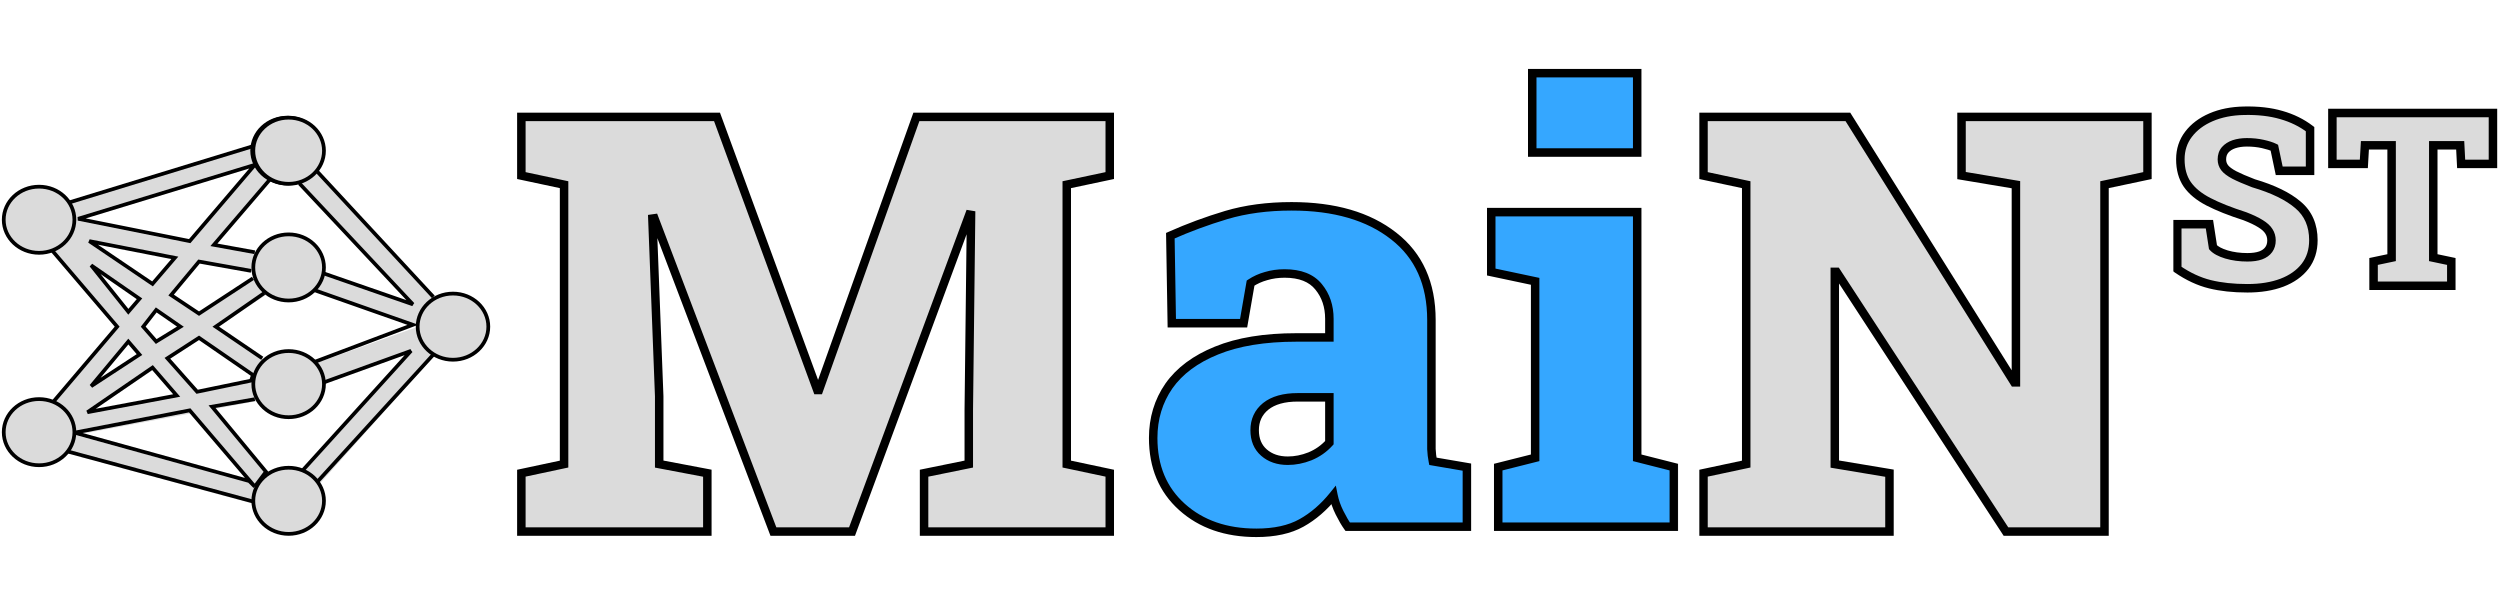 <svg width="842" height="202" viewBox="0 0 842 202" fill="none" xmlns="http://www.w3.org/2000/svg">
<mask id="path-1-outside-1_8302_6304" maskUnits="userSpaceOnUse" x="731.867" y="35.252" width="110" height="64" fill="black">
<rect fill="white" x="731.867" y="35.252" width="110" height="64"/>
<path d="M756.925 97.091C752.182 97.091 747.972 96.638 744.295 95.732C740.618 94.826 736.955 93.121 733.304 90.617V75.509H744.136L745.335 83.263C746.187 84.222 747.693 85.034 749.851 85.701C752.009 86.34 754.367 86.66 756.925 86.66C758.71 86.66 760.203 86.447 761.402 86.02C762.601 85.567 763.507 84.915 764.119 84.062C764.732 83.209 765.039 82.183 765.039 80.984C765.039 79.839 764.746 78.813 764.159 77.907C763.6 77.001 762.667 76.148 761.362 75.349C760.056 74.523 758.297 73.684 756.086 72.831C751.103 71.232 747.013 69.607 743.816 67.955C740.618 66.303 738.234 64.345 736.662 62.08C735.116 59.815 734.344 57.004 734.344 53.647C734.344 50.422 735.263 47.611 737.101 45.213C738.94 42.789 741.471 40.884 744.695 39.498C747.919 38.112 751.61 37.38 755.766 37.3C760.509 37.193 764.706 37.673 768.356 38.739C772.006 39.778 775.23 41.363 778.028 43.495V57.523H767.636L765.998 49.73C765.092 49.277 763.8 48.864 762.121 48.491C760.442 48.118 758.657 47.931 756.765 47.931C755.14 47.931 753.688 48.144 752.409 48.571C751.157 48.997 750.157 49.636 749.411 50.489C748.692 51.342 748.332 52.408 748.332 53.687C748.332 54.726 748.639 55.658 749.251 56.484C749.864 57.284 750.943 58.096 752.489 58.922C754.034 59.722 756.192 60.654 758.964 61.72C765.572 63.665 770.581 66.103 773.991 69.034C777.429 71.938 779.147 75.895 779.147 80.904C779.147 84.342 778.215 87.273 776.349 89.697C774.484 92.095 771.886 93.934 768.556 95.213C765.225 96.465 761.348 97.091 756.925 97.091ZM799.419 96.252V88.059L805.495 86.78V48.93H796.502L796.142 55.205H785.551V38.059H839.627V55.205H828.916L828.596 48.93H819.523V86.78L825.598 88.059V96.252H799.419Z"/>
</mask>
<path d="M756.925 97.091C752.182 97.091 747.972 96.638 744.295 95.732C740.618 94.826 736.955 93.121 733.304 90.617V75.509H744.136L745.335 83.263C746.187 84.222 747.693 85.034 749.851 85.701C752.009 86.34 754.367 86.66 756.925 86.66C758.71 86.66 760.203 86.447 761.402 86.02C762.601 85.567 763.507 84.915 764.119 84.062C764.732 83.209 765.039 82.183 765.039 80.984C765.039 79.839 764.746 78.813 764.159 77.907C763.6 77.001 762.667 76.148 761.362 75.349C760.056 74.523 758.297 73.684 756.086 72.831C751.103 71.232 747.013 69.607 743.816 67.955C740.618 66.303 738.234 64.345 736.662 62.08C735.116 59.815 734.344 57.004 734.344 53.647C734.344 50.422 735.263 47.611 737.101 45.213C738.94 42.789 741.471 40.884 744.695 39.498C747.919 38.112 751.61 37.38 755.766 37.3C760.509 37.193 764.706 37.673 768.356 38.739C772.006 39.778 775.23 41.363 778.028 43.495V57.523H767.636L765.998 49.73C765.092 49.277 763.8 48.864 762.121 48.491C760.442 48.118 758.657 47.931 756.765 47.931C755.14 47.931 753.688 48.144 752.409 48.571C751.157 48.997 750.157 49.636 749.411 50.489C748.692 51.342 748.332 52.408 748.332 53.687C748.332 54.726 748.639 55.658 749.251 56.484C749.864 57.284 750.943 58.096 752.489 58.922C754.034 59.722 756.192 60.654 758.964 61.72C765.572 63.665 770.581 66.103 773.991 69.034C777.429 71.938 779.147 75.895 779.147 80.904C779.147 84.342 778.215 87.273 776.349 89.697C774.484 92.095 771.886 93.934 768.556 95.213C765.225 96.465 761.348 97.091 756.925 97.091ZM799.419 96.252V88.059L805.495 86.78V48.93H796.502L796.142 55.205H785.551V38.059H839.627V55.205H828.916L828.596 48.93H819.523V86.78L825.598 88.059V96.252H799.419Z" fill="#DBDBDB"/>
<path d="M733.304 90.617H731.876V91.369L732.496 91.794L733.304 90.617ZM733.304 75.509V74.08H731.876V75.509H733.304ZM744.136 75.509L745.547 75.29L745.36 74.08H744.136V75.509ZM745.335 83.263L743.923 83.481L743.987 83.897L744.267 84.212L745.335 83.263ZM749.851 85.701L749.43 87.065L749.437 87.068L749.445 87.07L749.851 85.701ZM761.402 86.02L761.88 87.366L761.893 87.362L761.906 87.356L761.402 86.02ZM764.159 77.907L762.944 78.657L762.952 78.67L762.96 78.683L764.159 77.907ZM761.362 75.349L760.598 76.556L760.607 76.562L760.616 76.567L761.362 75.349ZM756.086 72.831L756.6 71.498L756.561 71.483L756.522 71.471L756.086 72.831ZM736.662 62.08L735.482 62.885L735.488 62.894L736.662 62.08ZM737.101 45.213L738.235 46.083L738.24 46.077L737.101 45.213ZM744.695 39.498L744.131 38.186L744.695 39.498ZM755.766 37.3L755.794 38.728L755.798 38.728L755.766 37.3ZM768.356 38.739L767.956 40.11L767.965 40.113L768.356 38.739ZM778.028 43.495H779.456V42.787L778.894 42.359L778.028 43.495ZM778.028 57.523V58.952H779.456V57.523H778.028ZM767.636 57.523L766.239 57.817L766.477 58.952H767.636V57.523ZM765.998 49.73L767.396 49.436L767.254 48.761L766.637 48.452L765.998 49.73ZM752.409 48.571L751.957 47.215L751.949 47.218L752.409 48.571ZM749.411 50.489L748.336 49.548L748.328 49.558L748.32 49.568L749.411 50.489ZM749.251 56.484L748.104 57.335L748.111 57.344L748.118 57.353L749.251 56.484ZM752.489 58.922L751.815 60.182L751.824 60.187L751.833 60.191L752.489 58.922ZM758.964 61.72L758.451 63.053L758.505 63.074L758.56 63.09L758.964 61.72ZM773.991 69.034L773.06 70.118L773.069 70.125L773.991 69.034ZM776.349 89.697L777.477 90.574L777.482 90.568L776.349 89.697ZM768.556 95.213L769.058 96.55L769.068 96.546L768.556 95.213ZM756.925 95.663C752.27 95.663 748.178 95.218 744.637 94.345L743.954 97.119C747.766 98.059 752.095 98.52 756.925 98.52V95.663ZM744.637 94.345C741.153 93.487 737.645 91.862 734.113 89.439L732.496 91.794C736.265 94.38 740.084 96.166 743.954 97.119L744.637 94.345ZM734.733 90.617V75.509H731.876V90.617H734.733ZM733.304 76.937H744.136V74.08H733.304V76.937ZM742.724 75.727L743.923 83.481L746.746 83.044L745.547 75.29L742.724 75.727ZM744.267 84.212C745.38 85.464 747.187 86.373 749.43 87.065L750.272 84.336C748.199 83.696 746.995 82.98 746.402 82.314L744.267 84.212ZM749.445 87.07C751.752 87.754 754.248 88.088 756.925 88.088V85.231C754.486 85.231 752.267 84.927 750.257 84.331L749.445 87.07ZM756.925 88.088C758.813 88.088 760.479 87.864 761.88 87.366L760.923 84.674C759.926 85.029 758.608 85.231 756.925 85.231V88.088ZM761.906 87.356C763.31 86.826 764.469 86.023 765.279 84.896L762.959 83.228C762.544 83.806 761.891 84.308 760.897 84.684L761.906 87.356ZM765.279 84.896C766.091 83.766 766.467 82.438 766.467 80.984H763.61C763.61 81.928 763.374 82.652 762.959 83.228L765.279 84.896ZM766.467 80.984C766.467 79.581 766.104 78.282 765.359 77.131L762.96 78.683C763.387 79.343 763.61 80.096 763.61 80.984H766.467ZM765.375 77.156C764.657 75.995 763.526 74.999 762.107 74.131L760.616 76.567C761.808 77.297 762.542 78.007 762.944 78.657L765.375 77.156ZM762.125 74.142C760.711 73.247 758.858 72.369 756.6 71.498L755.572 74.164C757.737 74.999 759.401 75.799 760.598 76.556L762.125 74.142ZM756.522 71.471C751.584 69.886 747.575 68.289 744.472 66.686L743.16 69.224C746.452 70.925 750.622 72.578 755.649 74.191L756.522 71.471ZM744.472 66.686C741.42 65.109 739.24 63.289 737.835 61.265L735.488 62.894C737.228 65.4 739.817 67.497 743.16 69.224L744.472 66.686ZM737.842 61.275C736.491 59.296 735.772 56.782 735.772 53.647H732.915C732.915 57.226 733.741 60.334 735.482 62.885L737.842 61.275ZM735.772 53.647C735.772 50.714 736.601 48.214 738.235 46.083L735.968 44.344C733.925 47.009 732.915 50.131 732.915 53.647H735.772ZM738.24 46.077C739.907 43.877 742.227 42.114 745.259 40.81L744.131 38.186C740.715 39.654 737.972 41.7 735.963 44.35L738.24 46.077ZM745.259 40.81C748.285 39.51 751.788 38.805 755.794 38.728L755.739 35.872C751.431 35.955 747.553 36.715 744.131 38.186L745.259 40.81ZM755.798 38.728C760.429 38.624 764.475 39.094 767.956 40.11L768.756 37.367C764.936 36.252 760.588 35.763 755.734 35.872L755.798 38.728ZM767.965 40.113C771.457 41.107 774.517 42.616 777.162 44.631L778.894 42.359C775.943 40.111 772.555 38.449 768.747 37.365L767.965 40.113ZM776.6 43.495V57.523H779.456V43.495H776.6ZM778.028 56.095H767.636V58.952H778.028V56.095ZM769.034 57.23L767.396 49.436L764.6 50.024L766.239 57.817L769.034 57.23ZM766.637 48.452C765.579 47.923 764.156 47.48 762.431 47.096L761.811 49.885C763.443 50.248 764.605 50.63 765.359 51.007L766.637 48.452ZM762.431 47.096C760.641 46.699 758.751 46.503 756.765 46.503V49.36C758.563 49.36 760.244 49.537 761.811 49.885L762.431 47.096ZM756.765 46.503C755.017 46.503 753.408 46.732 751.957 47.216L752.861 49.926C753.967 49.557 755.263 49.36 756.765 49.36V46.503ZM751.949 47.218C750.499 47.712 749.273 48.477 748.336 49.548L750.486 51.43C751.041 50.795 751.814 50.282 752.869 49.923L751.949 47.218ZM748.32 49.568C747.351 50.716 746.904 52.123 746.904 53.687H749.761C749.761 52.693 750.033 51.968 750.503 51.41L748.32 49.568ZM746.904 53.687C746.904 55.029 747.307 56.261 748.104 57.335L750.399 55.633C749.97 55.056 749.761 54.423 749.761 53.687H746.904ZM748.118 57.353C748.914 58.392 750.204 59.321 751.815 60.182L753.162 57.663C751.683 56.872 750.814 56.175 750.385 55.615L748.118 57.353ZM751.833 60.191C753.446 61.026 755.66 61.98 758.451 63.053L759.476 60.387C756.725 59.329 754.623 58.418 753.145 57.654L751.833 60.191ZM758.56 63.09C765.067 65.006 769.863 67.37 773.06 70.117L774.922 67.951C771.299 64.837 766.076 62.325 759.367 60.35L758.56 63.09ZM773.069 70.125C776.147 72.725 777.719 76.262 777.719 80.904H780.576C780.576 75.528 778.71 71.151 774.913 67.943L773.069 70.125ZM777.719 80.904C777.719 84.068 776.867 86.682 775.217 88.826L777.482 90.568C779.562 87.863 780.576 84.616 780.576 80.904H777.719ZM775.222 88.82C773.542 90.98 771.174 92.677 768.044 93.879L769.068 96.546C772.598 95.191 775.426 93.211 777.477 90.574L775.222 88.82ZM768.053 93.876C764.917 95.055 761.217 95.663 756.925 95.663V98.52C761.48 98.52 765.533 97.875 769.058 96.55L768.053 93.876ZM799.42 96.252H797.991V97.68H799.42V96.252ZM799.42 88.059L799.125 86.661L797.991 86.9V88.059H799.42ZM805.495 86.78L805.789 88.177L806.923 87.939V86.78H805.495ZM805.495 48.93H806.923V47.502H805.495V48.93ZM796.502 48.93V47.502H795.153L795.076 48.849L796.502 48.93ZM796.142 55.205V56.634H797.491L797.568 55.287L796.142 55.205ZM785.551 55.205H784.122V56.634H785.551V55.205ZM785.551 38.059V36.631H784.122V38.059H785.551ZM839.627 38.059H841.055V36.631H839.627V38.059ZM839.627 55.205V56.634H841.055V55.205H839.627ZM828.916 55.205L827.489 55.278L827.558 56.634H828.916V55.205ZM828.596 48.93L830.022 48.858L829.953 47.502H828.596V48.93ZM819.523 48.93V47.502H818.095V48.93H819.523ZM819.523 86.78H818.095V87.939L819.229 88.177L819.523 86.78ZM825.598 88.059H827.027V86.9L825.892 86.661L825.598 88.059ZM825.598 96.252V97.68H827.027V96.252H825.598ZM800.848 96.252V88.059H797.991V96.252H800.848ZM799.714 89.456L805.789 88.177L805.2 85.382L799.125 86.661L799.714 89.456ZM806.923 86.78V48.93H804.066V86.78H806.923ZM805.495 47.502H796.502V50.359H805.495V47.502ZM795.076 48.849L794.716 55.124L797.568 55.287L797.928 49.012L795.076 48.849ZM796.142 53.777H785.551V56.634H796.142V53.777ZM786.979 55.205V38.059H784.122V55.205H786.979ZM785.551 39.488H839.627V36.631H785.551V39.488ZM838.198 38.059V55.205H841.055V38.059H838.198ZM839.627 53.777H828.916V56.634H839.627V53.777ZM830.342 55.133L830.022 48.858L827.169 49.003L827.489 55.278L830.342 55.133ZM828.596 47.502H819.523V50.359H828.596V47.502ZM818.095 48.93V86.78H820.952V48.93H818.095ZM819.229 88.177L825.304 89.456L825.892 86.661L819.817 85.382L819.229 88.177ZM824.17 88.059V96.252H827.027V88.059H824.17ZM825.598 94.823H799.42V97.68H825.598V94.823Z" fill="black" mask="url(#path-1-outside-1_8302_6304)"/>
<mask id="path-3-outside-2_8302_6304" maskUnits="userSpaceOnUse" x="571.996" y="37.035" width="153" height="144" fill="black">
<rect fill="white" x="571.996" y="37.035" width="153" height="144"/>
<path d="M573.737 179.035V159.371L588.125 156.302V62.202L573.737 59.133V39.373H588.125H622.37L678.388 128.772H678.964V62.202L660.642 59.133V39.373H708.795H723.28V59.133L708.795 62.202V179.035H675.606L618.533 91.554H617.957V156.302L636.374 159.371V179.035H573.737Z"/>
</mask>
<path d="M573.737 179.035V159.371L588.125 156.302V62.202L573.737 59.133V39.373H588.125H622.37L678.388 128.772H678.964V62.202L660.642 59.133V39.373H708.795H723.28V59.133L708.795 62.202V179.035H675.606L618.533 91.554H617.957V156.302L636.374 159.371V179.035H573.737Z" fill="#DBDBDB"/>
<path d="M573.737 179.035H572.309V180.464H573.737V179.035ZM573.737 159.371L573.439 157.974L572.309 158.215V159.371H573.737ZM588.125 156.302L588.423 157.699L589.554 157.457V156.302H588.125ZM588.125 62.202H589.554V61.046L588.423 60.805L588.125 62.202ZM573.737 59.133H572.309V60.288L573.439 60.53L573.737 59.133ZM573.737 39.373V37.944H572.309V39.373H573.737ZM622.37 39.373L623.58 38.614L623.16 37.944H622.37V39.373ZM678.388 128.772L677.178 129.53L677.597 130.2H678.388V128.772ZM678.964 128.772V130.2H680.392V128.772H678.964ZM678.964 62.202H680.392V60.993L679.2 60.793L678.964 62.202ZM660.642 59.133H659.214V60.342L660.406 60.541L660.642 59.133ZM660.642 39.373V37.944H659.214V39.373H660.642ZM723.28 39.373H724.708V37.944H723.28V39.373ZM723.28 59.133L723.576 60.53L724.708 60.29V59.133H723.28ZM708.795 62.202L708.499 60.805L707.367 61.045V62.202H708.795ZM708.795 179.035V180.464H710.224V179.035H708.795ZM675.606 179.035L674.41 179.816L674.833 180.464H675.606V179.035ZM618.533 91.554L619.729 90.774L619.306 90.126H618.533V91.554ZM617.957 91.554V90.126H616.529V91.554H617.957ZM617.957 156.302H616.529V157.512L617.722 157.711L617.957 156.302ZM636.374 159.371H637.803V158.161L636.609 157.962L636.374 159.371ZM636.374 179.035V180.464H637.803V179.035H636.374ZM575.166 179.035V159.371H572.309V179.035H575.166ZM574.035 160.768L588.423 157.699L587.827 154.905L573.439 157.974L574.035 160.768ZM589.554 156.302V62.202H586.697V156.302H589.554ZM588.423 60.805L574.035 57.736L573.439 60.53L587.827 63.599L588.423 60.805ZM575.166 59.133V39.373H572.309V59.133H575.166ZM573.737 40.801H588.125V37.944H573.737V40.801ZM588.125 40.801H622.37V37.944H588.125V40.801ZM621.159 40.131L677.178 129.53L679.598 128.014L623.58 38.614L621.159 40.131ZM678.388 130.2H678.964V127.344H678.388V130.2ZM680.392 128.772V62.202H677.535V128.772H680.392ZM679.2 60.793L660.878 57.724L660.406 60.541L678.727 63.611L679.2 60.793ZM662.071 59.133V39.373H659.214V59.133H662.071ZM660.642 40.801H708.795V37.944H660.642V40.801ZM708.795 40.801H723.28V37.944H708.795V40.801ZM721.851 39.373V59.133H724.708V39.373H721.851ZM722.983 57.735L708.499 60.805L709.091 63.599L723.576 60.53L722.983 57.735ZM707.367 62.202V179.035H710.224V62.202H707.367ZM708.795 177.607H675.606V180.464H708.795V177.607ZM676.803 178.255L619.729 90.774L617.336 92.335L674.41 179.816L676.803 178.255ZM618.533 90.126H617.957V92.983H618.533V90.126ZM616.529 91.554V156.302H619.386V91.554H616.529ZM617.722 157.711L636.139 160.78L636.609 157.962L618.192 154.893L617.722 157.711ZM634.946 159.371V179.035H637.803V159.371H634.946ZM636.374 177.607H573.737V180.464H636.374V177.607Z" fill="black" mask="url(#path-3-outside-2_8302_6304)"/>
<mask id="path-5-outside-3_8302_6304" maskUnits="userSpaceOnUse" x="173.523" y="37.035" width="202" height="144" fill="black">
<rect fill="white" x="173.523" y="37.035" width="202" height="144"/>
<path d="M175.593 179.035V159.371L189.981 156.302V62.202L175.593 59.133V39.373H189.981H241.491L275.256 131.362H275.831L308.637 39.373H373.768V59.133L359.284 62.202V156.302L373.768 159.371V179.035H311.227V159.371L326.286 156.302V138.076L327.054 72.37L326.478 72.274L286.958 179.035H260.484L220.389 73.521L219.717 73.617L222.019 133.472V156.302L238.23 159.371V179.035H175.593Z"/>
</mask>
<path d="M175.593 179.035V159.371L189.981 156.302V62.202L175.593 59.133V39.373H189.981H241.491L275.256 131.362H275.831L308.637 39.373H373.768V59.133L359.284 62.202V156.302L373.768 159.371V179.035H311.227V159.371L326.286 156.302V138.076L327.054 72.37L326.478 72.274L286.958 179.035H260.484L220.389 73.521L219.717 73.617L222.019 133.472V156.302L238.23 159.371V179.035H175.593Z" fill="#DBDBDB"/>
<path d="M175.593 179.035H174.164V180.464H175.593V179.035ZM175.593 159.371L175.295 157.974L174.164 158.215V159.371H175.593ZM189.981 156.302L190.279 157.699L191.41 157.457V156.302H189.981ZM189.981 62.202H191.41V61.046L190.279 60.805L189.981 62.202ZM175.593 59.133H174.164V60.288L175.295 60.53L175.593 59.133ZM175.593 39.373V37.944H174.164V39.373H175.593ZM241.491 39.373L242.832 38.88L242.489 37.944H241.491V39.373ZM275.256 131.362L273.915 131.854L274.259 132.79H275.256V131.362ZM275.831 131.362V132.79H276.839L277.177 131.842L275.831 131.362ZM308.637 39.373V37.944H307.63L307.291 38.893L308.637 39.373ZM373.768 39.373H375.196V37.944H373.768V39.373ZM373.768 59.133L374.064 60.53L375.196 60.29V59.133H373.768ZM359.284 62.202L358.988 60.805L357.855 61.045V62.202H359.284ZM359.284 156.302H357.855V157.459L358.988 157.699L359.284 156.302ZM373.768 159.371H375.196V158.214L374.064 157.974L373.768 159.371ZM373.768 179.035V180.464H375.196V179.035H373.768ZM311.227 179.035H309.798V180.464H311.227V179.035ZM311.227 159.371L310.941 157.971L309.798 158.204V159.371H311.227ZM326.286 156.302L326.572 157.701L327.715 157.468V156.302H326.286ZM326.286 138.076L324.858 138.06L324.858 138.068V138.076H326.286ZM327.054 72.37L328.482 72.386L328.496 71.162L327.289 70.961L327.054 72.37ZM326.478 72.274L326.713 70.865L325.549 70.671L325.139 71.778L326.478 72.274ZM286.958 179.035V180.464H287.953L288.298 179.531L286.958 179.035ZM260.484 179.035L259.149 179.543L259.499 180.464H260.484V179.035ZM220.389 73.521L221.724 73.013L221.318 71.945L220.187 72.107L220.389 73.521ZM219.717 73.617L219.515 72.203L218.24 72.385L218.29 73.672L219.717 73.617ZM222.019 133.472H223.448V133.445L223.447 133.417L222.019 133.472ZM222.019 156.302H220.591V157.485L221.753 157.705L222.019 156.302ZM238.23 159.371H239.658V158.188L238.496 157.968L238.23 159.371ZM238.23 179.035V180.464H239.658V179.035H238.23ZM177.021 179.035V159.371H174.164V179.035H177.021ZM175.891 160.768L190.279 157.699L189.683 154.905L175.295 157.974L175.891 160.768ZM191.41 156.302V62.202H188.553V156.302H191.41ZM190.279 60.805L175.891 57.736L175.295 60.53L189.683 63.599L190.279 60.805ZM177.021 59.133V39.373H174.164V59.133H177.021ZM175.593 40.801H189.981V37.944H175.593V40.801ZM189.981 40.801H241.491V37.944H189.981V40.801ZM240.15 39.865L273.915 131.854L276.597 130.87L242.832 38.88L240.15 39.865ZM275.256 132.79H275.831V129.933H275.256V132.79ZM277.177 131.842L309.982 39.852L307.291 38.893L274.486 130.882L277.177 131.842ZM308.637 40.801H373.768V37.944H308.637V40.801ZM372.339 39.373V59.133H375.196V39.373H372.339ZM373.472 57.735L358.988 60.805L359.58 63.599L374.064 60.53L373.472 57.735ZM357.855 62.202V156.302H360.712V62.202H357.855ZM358.988 157.699L373.472 160.769L374.064 157.974L359.58 154.904L358.988 157.699ZM372.339 159.371V179.035H375.196V159.371H372.339ZM373.768 177.607H311.227V180.464H373.768V177.607ZM312.655 179.035V159.371H309.798V179.035H312.655ZM311.512 160.771L326.572 157.701L326.001 154.902L310.941 157.971L311.512 160.771ZM327.715 156.302V138.076H324.858V156.302H327.715ZM327.715 138.093L328.482 72.386L325.625 72.353L324.858 138.06L327.715 138.093ZM327.289 70.961L326.713 70.865L326.243 73.683L326.819 73.779L327.289 70.961ZM325.139 71.778L285.619 178.539L288.298 179.531L327.818 72.77L325.139 71.778ZM286.958 177.607H260.484V180.464H286.958V177.607ZM261.819 178.528L221.724 73.013L219.053 74.028L259.149 179.543L261.819 178.528ZM220.187 72.107L219.515 72.203L219.919 75.031L220.591 74.935L220.187 72.107ZM218.29 73.672L220.592 133.527L223.447 133.417L221.144 73.562L218.29 73.672ZM220.591 133.472V156.302H223.448V133.472H220.591ZM221.753 157.705L237.964 160.775L238.496 157.968L222.285 154.898L221.753 157.705ZM236.802 159.371V179.035H239.658V159.371H236.802ZM238.23 177.607H175.593V180.464H238.23V177.607Z" fill="black" mask="url(#path-5-outside-3_8302_6304)"/>
<mask id="path-7-outside-4_8302_6304" maskUnits="userSpaceOnUse" x="386.441" y="22.396" width="179" height="159" fill="black">
<rect fill="white" x="386.441" y="22.396" width="179" height="159"/>
<path d="M423.156 179.453C412.906 179.453 404.551 176.548 398.088 170.738C391.625 164.928 388.394 157.192 388.394 147.531C388.394 140.937 390.156 135.095 393.681 130.003C397.272 124.911 402.625 120.929 409.74 118.057C416.921 115.119 425.897 113.65 436.669 113.65H447.734V107.383C447.734 103.14 446.526 99.55 444.11 96.612C441.695 93.609 437.876 92.108 432.654 92.108C430.434 92.108 428.345 92.402 426.387 92.989C424.494 93.511 422.764 94.295 421.197 95.339L418.847 108.852H394.661L394.171 79.378C400.177 76.702 406.444 74.384 412.972 72.426C419.565 70.467 426.909 69.488 435.004 69.488C449.431 69.488 460.887 72.817 469.374 79.476C477.86 86.069 482.104 95.502 482.104 107.775V146.845C482.104 148.347 482.104 149.816 482.104 151.252C482.169 152.688 482.332 154.059 482.593 155.364L494.05 157.323V177.396H453.903C453.054 176.221 452.14 174.655 451.161 172.696C450.182 170.738 449.496 168.779 449.104 166.821C445.906 170.803 442.315 173.904 438.333 176.124C434.351 178.343 429.292 179.453 423.156 179.453ZM433.731 155.169C436.212 155.169 438.692 154.679 441.173 153.7C443.719 152.655 445.906 151.121 447.734 149.097V133.822H437.06C432.425 133.822 428.835 134.834 426.289 136.857C423.808 138.881 422.568 141.558 422.568 144.887C422.568 148.086 423.612 150.599 425.701 152.427C427.79 154.255 430.467 155.169 433.731 155.169ZM504.602 177.396V157.323L517.038 154.189V94.752L502.252 91.618V71.447H551.408V154.189L563.746 157.323V177.396H504.602ZM516.059 51.373V24.641H551.408V51.373H516.059Z"/>
</mask>
<path d="M423.156 179.453C412.906 179.453 404.551 176.548 398.088 170.738C391.625 164.928 388.394 157.192 388.394 147.531C388.394 140.937 390.156 135.095 393.681 130.003C397.272 124.911 402.625 120.929 409.74 118.057C416.921 115.119 425.897 113.65 436.669 113.65H447.734V107.383C447.734 103.14 446.526 99.55 444.11 96.612C441.695 93.609 437.876 92.108 432.654 92.108C430.434 92.108 428.345 92.402 426.387 92.989C424.494 93.511 422.764 94.295 421.197 95.339L418.847 108.852H394.661L394.171 79.378C400.177 76.702 406.444 74.384 412.972 72.426C419.565 70.467 426.909 69.488 435.004 69.488C449.431 69.488 460.887 72.817 469.374 79.476C477.86 86.069 482.104 95.502 482.104 107.775V146.845C482.104 148.347 482.104 149.816 482.104 151.252C482.169 152.688 482.332 154.059 482.593 155.364L494.05 157.323V177.396H453.903C453.054 176.221 452.14 174.655 451.161 172.696C450.182 170.738 449.496 168.779 449.104 166.821C445.906 170.803 442.315 173.904 438.333 176.124C434.351 178.343 429.292 179.453 423.156 179.453ZM433.731 155.169C436.212 155.169 438.692 154.679 441.173 153.7C443.719 152.655 445.906 151.121 447.734 149.097V133.822H437.06C432.425 133.822 428.835 134.834 426.289 136.857C423.808 138.881 422.568 141.558 422.568 144.887C422.568 148.086 423.612 150.599 425.701 152.427C427.79 154.255 430.467 155.169 433.731 155.169ZM504.602 177.396V157.323L517.038 154.189V94.752L502.252 91.618V71.447H551.408V154.189L563.746 157.323V177.396H504.602ZM516.059 51.373V24.641H551.408V51.373H516.059Z" fill="#35A7FF"/>
<path d="M398.088 170.738L397.133 171.8L398.088 170.738ZM393.681 130.003L392.514 129.18L392.507 129.19L393.681 130.003ZM409.74 118.057L410.275 119.381L410.281 119.379L409.74 118.057ZM447.734 113.65V115.079H449.162V113.65H447.734ZM444.11 96.612L442.997 97.507L443.002 97.513L443.007 97.519L444.11 96.612ZM426.387 92.989L426.767 94.366L426.782 94.362L426.797 94.357L426.387 92.989ZM421.197 95.339L420.405 94.151L419.895 94.491L419.79 95.094L421.197 95.339ZM418.847 108.852V110.281H420.048L420.254 109.097L418.847 108.852ZM394.661 108.852L393.232 108.876L393.256 110.281H394.661V108.852ZM394.171 79.378L393.59 78.073L392.727 78.458L392.743 79.402L394.171 79.378ZM412.972 72.426L412.565 71.056L412.561 71.058L412.972 72.426ZM469.374 79.476L468.492 80.6L468.498 80.604L469.374 79.476ZM482.104 151.252H480.675V151.284L480.677 151.317L482.104 151.252ZM482.593 155.364L481.192 155.645L481.385 156.607L482.353 156.772L482.593 155.364ZM494.05 157.323H495.478V156.118L494.291 155.915L494.05 157.323ZM494.05 177.396V178.825H495.478V177.396H494.05ZM453.903 177.396L452.744 178.233L453.172 178.825H453.903V177.396ZM449.104 166.821L450.505 166.541L449.906 163.543L447.991 165.927L449.104 166.821ZM441.173 153.7L441.697 155.028L441.706 155.025L441.715 155.021L441.173 153.7ZM447.734 149.097L448.794 150.055L449.162 149.647V149.097H447.734ZM447.734 133.822H449.162V132.393H447.734V133.822ZM426.289 136.857L425.4 135.739L425.393 135.745L425.386 135.751L426.289 136.857ZM423.156 178.024C413.192 178.024 405.198 175.209 399.043 169.676L397.133 171.8C403.904 177.887 412.621 180.881 423.156 180.881V178.024ZM399.043 169.676C392.917 164.169 389.822 156.837 389.822 147.531H386.965C386.965 157.547 390.333 165.687 397.133 171.8L399.043 169.676ZM389.822 147.531C389.822 141.208 391.507 135.653 394.856 130.816L392.507 129.19C388.806 134.536 386.965 140.667 386.965 147.531H389.822ZM394.849 130.826C398.248 126.006 403.355 122.175 410.275 119.381L409.206 116.732C401.895 119.683 396.296 123.816 392.514 129.18L394.849 130.826ZM410.281 119.379C417.238 116.533 426.016 115.079 436.669 115.079V112.222C425.779 112.222 416.605 113.705 409.2 116.735L410.281 119.379ZM436.669 115.079H447.734V112.222H436.669V115.079ZM449.162 113.65V107.383H446.305V113.65H449.162ZM449.162 107.383C449.162 102.85 447.864 98.928 445.214 95.705L443.007 97.519C445.188 100.172 446.305 103.43 446.305 107.383H449.162ZM445.224 95.717C442.449 92.267 438.145 90.679 432.654 90.679V93.536C437.607 93.536 440.941 94.951 442.997 97.507L445.224 95.717ZM432.654 90.679C430.307 90.679 428.079 90.99 425.976 91.621L426.797 94.357C428.612 93.813 430.561 93.536 432.654 93.536V90.679ZM426.007 91.612C423.974 92.173 422.103 93.018 420.405 94.151L421.989 96.528C423.424 95.571 425.014 94.85 426.767 94.366L426.007 91.612ZM419.79 95.094L417.44 108.607L420.254 109.097L422.604 95.584L419.79 95.094ZM418.847 107.424H394.661V110.281H418.847V107.424ZM396.089 108.828L395.599 79.354L392.743 79.402L393.232 108.876L396.089 108.828ZM394.753 80.683C400.701 78.032 406.91 75.736 413.382 73.794L412.561 71.058C405.977 73.033 399.653 75.371 393.59 78.073L394.753 80.683ZM413.379 73.795C419.819 71.882 427.023 70.917 435.004 70.917V68.06C426.795 68.06 419.311 69.053 412.565 71.056L413.379 73.795ZM435.004 70.917C449.219 70.917 460.331 74.196 468.492 80.6L470.256 78.352C461.444 71.439 449.643 68.06 435.004 68.06V70.917ZM468.498 80.604C476.583 86.886 480.675 95.872 480.675 107.775H483.532C483.532 95.132 479.138 85.253 470.25 78.348L468.498 80.604ZM480.675 107.775V146.845H483.532V107.775H480.675ZM480.675 146.845C480.675 146.848 480.675 146.851 480.675 146.854C480.675 146.857 480.675 146.86 480.675 146.863C480.675 146.866 480.675 146.869 480.675 146.872C480.675 146.875 480.675 146.878 480.675 146.88C480.675 146.883 480.675 146.886 480.675 146.889C480.675 146.892 480.675 146.895 480.675 146.898C480.675 146.901 480.675 146.904 480.675 146.907C480.675 146.91 480.675 146.913 480.675 146.916C480.675 146.919 480.675 146.922 480.675 146.924C480.675 146.927 480.675 146.93 480.675 146.933C480.675 146.936 480.675 146.939 480.675 146.942C480.675 146.945 480.675 146.948 480.675 146.951C480.675 146.954 480.675 146.957 480.675 146.96C480.675 146.963 480.675 146.965 480.675 146.968C480.675 146.971 480.675 146.974 480.675 146.977C480.675 146.98 480.675 146.983 480.675 146.986C480.675 146.989 480.675 146.992 480.675 146.995C480.675 146.998 480.675 147.001 480.675 147.004C480.675 147.006 480.675 147.009 480.675 147.012C480.675 147.015 480.675 147.018 480.675 147.021C480.675 147.024 480.675 147.027 480.675 147.03C480.675 147.033 480.675 147.036 480.675 147.039C480.675 147.042 480.675 147.045 480.675 147.047C480.675 147.05 480.675 147.053 480.675 147.056C480.675 147.059 480.675 147.062 480.675 147.065C480.675 147.068 480.675 147.071 480.675 147.074C480.675 147.077 480.675 147.08 480.675 147.083C480.675 147.086 480.675 147.088 480.675 147.091C480.675 147.094 480.675 147.097 480.675 147.1C480.675 147.103 480.675 147.106 480.675 147.109C480.675 147.112 480.675 147.115 480.675 147.118C480.675 147.121 480.675 147.124 480.675 147.126C480.675 147.129 480.675 147.132 480.675 147.135C480.675 147.138 480.675 147.141 480.675 147.144C480.675 147.147 480.675 147.15 480.675 147.153C480.675 147.156 480.675 147.159 480.675 147.162C480.675 147.164 480.675 147.167 480.675 147.17C480.675 147.173 480.675 147.176 480.675 147.179C480.675 147.182 480.675 147.185 480.675 147.188C480.675 147.191 480.675 147.194 480.675 147.197C480.675 147.2 480.675 147.202 480.675 147.205C480.675 147.208 480.675 147.211 480.675 147.214C480.675 147.217 480.675 147.22 480.675 147.223C480.675 147.226 480.675 147.229 480.675 147.232C480.675 147.235 480.675 147.238 480.675 147.24C480.675 147.243 480.675 147.246 480.675 147.249C480.675 147.252 480.675 147.255 480.675 147.258C480.675 147.261 480.675 147.264 480.675 147.267C480.675 147.27 480.675 147.273 480.675 147.275C480.675 147.278 480.675 147.281 480.675 147.284C480.675 147.287 480.675 147.29 480.675 147.293C480.675 147.296 480.675 147.299 480.675 147.302C480.675 147.305 480.675 147.308 480.675 147.311C480.675 147.313 480.675 147.316 480.675 147.319C480.675 147.322 480.675 147.325 480.675 147.328C480.675 147.331 480.675 147.334 480.675 147.337C480.675 147.34 480.675 147.343 480.675 147.346C480.675 147.348 480.675 147.351 480.675 147.354C480.675 147.357 480.675 147.36 480.675 147.363C480.675 147.366 480.675 147.369 480.675 147.372C480.675 147.375 480.675 147.378 480.675 147.381C480.675 147.383 480.675 147.386 480.675 147.389C480.675 147.392 480.675 147.395 480.675 147.398C480.675 147.401 480.675 147.404 480.675 147.407C480.675 147.41 480.675 147.413 480.675 147.416C480.675 147.418 480.675 147.421 480.675 147.424C480.675 147.427 480.675 147.43 480.675 147.433C480.675 147.436 480.675 147.439 480.675 147.442C480.675 147.445 480.675 147.448 480.675 147.451C480.675 147.453 480.675 147.456 480.675 147.459C480.675 147.462 480.675 147.465 480.675 147.468C480.675 147.471 480.675 147.474 480.675 147.477C480.675 147.48 480.675 147.483 480.675 147.486C480.675 147.488 480.675 147.491 480.675 147.494C480.675 147.497 480.675 147.5 480.675 147.503C480.675 147.506 480.675 147.509 480.675 147.512C480.675 147.515 480.675 147.518 480.675 147.521C480.675 147.523 480.675 147.526 480.675 147.529C480.675 147.532 480.675 147.535 480.675 147.538C480.675 147.541 480.675 147.544 480.675 147.547C480.675 147.55 480.675 147.553 480.675 147.555C480.675 147.558 480.675 147.561 480.675 147.564C480.675 147.567 480.675 147.57 480.675 147.573C480.675 147.576 480.675 147.579 480.675 147.582C480.675 147.585 480.675 147.587 480.675 147.59C480.675 147.593 480.675 147.596 480.675 147.599C480.675 147.602 480.675 147.605 480.675 147.608C480.675 147.611 480.675 147.614 480.675 147.617C480.675 147.62 480.675 147.622 480.675 147.625C480.675 147.628 480.675 147.631 480.675 147.634C480.675 147.637 480.675 147.64 480.675 147.643C480.675 147.646 480.675 147.649 480.675 147.652C480.675 147.654 480.675 147.657 480.675 147.66C480.675 147.663 480.675 147.666 480.675 147.669C480.675 147.672 480.675 147.675 480.675 147.678C480.675 147.681 480.675 147.684 480.675 147.686C480.675 147.689 480.675 147.692 480.675 147.695C480.675 147.698 480.675 147.701 480.675 147.704C480.675 147.707 480.675 147.71 480.675 147.713C480.675 147.716 480.675 147.718 480.675 147.721C480.675 147.724 480.675 147.727 480.675 147.73C480.675 147.733 480.675 147.736 480.675 147.739C480.675 147.742 480.675 147.745 480.675 147.747C480.675 147.75 480.675 147.753 480.675 147.756C480.675 147.759 480.675 147.762 480.675 147.765C480.675 147.768 480.675 147.771 480.675 147.774C480.675 147.777 480.675 147.779 480.675 147.782C480.675 147.785 480.675 147.788 480.675 147.791C480.675 147.794 480.675 147.797 480.675 147.8C480.675 147.803 480.675 147.806 480.675 147.809C480.675 147.811 480.675 147.814 480.675 147.817C480.675 147.82 480.675 147.823 480.675 147.826C480.675 147.829 480.675 147.832 480.675 147.835C480.675 147.838 480.675 147.84 480.675 147.843C480.675 147.846 480.675 147.849 480.675 147.852C480.675 147.855 480.675 147.858 480.675 147.861C480.675 147.864 480.675 147.867 480.675 147.87C480.675 147.872 480.675 147.875 480.675 147.878C480.675 147.881 480.675 147.884 480.675 147.887C480.675 147.89 480.675 147.893 480.675 147.896C480.675 147.899 480.675 147.901 480.675 147.904C480.675 147.907 480.675 147.91 480.675 147.913C480.675 147.916 480.675 147.919 480.675 147.922C480.675 147.925 480.675 147.928 480.675 147.93C480.675 147.933 480.675 147.936 480.675 147.939C480.675 147.942 480.675 147.945 480.675 147.948C480.675 147.951 480.675 147.954 480.675 147.957C480.675 147.959 480.675 147.962 480.675 147.965C480.675 147.968 480.675 147.971 480.675 147.974C480.675 147.977 480.675 147.98 480.675 147.983C480.675 147.986 480.675 147.988 480.675 147.991C480.675 147.994 480.675 147.997 480.675 148C480.675 148.003 480.675 148.006 480.675 148.009C480.675 148.012 480.675 148.015 480.675 148.017C480.675 148.02 480.675 148.023 480.675 148.026C480.675 148.029 480.675 148.032 480.675 148.035C480.675 148.038 480.675 148.041 480.675 148.044C480.675 148.046 480.675 148.049 480.675 148.052C480.675 148.055 480.675 148.058 480.675 148.061C480.675 148.064 480.675 148.067 480.675 148.07C480.675 148.073 480.675 148.075 480.675 148.078C480.675 148.081 480.675 148.084 480.675 148.087C480.675 148.09 480.675 148.093 480.675 148.096C480.675 148.099 480.675 148.102 480.675 148.104C480.675 148.107 480.675 148.11 480.675 148.113C480.675 148.116 480.675 148.119 480.675 148.122C480.675 148.125 480.675 148.128 480.675 148.13C480.675 148.133 480.675 148.136 480.675 148.139C480.675 148.142 480.675 148.145 480.675 148.148C480.675 148.151 480.675 148.154 480.675 148.157C480.675 148.159 480.675 148.162 480.675 148.165C480.675 148.168 480.675 148.171 480.675 148.174C480.675 148.177 480.675 148.18 480.675 148.183C480.675 148.185 480.675 148.188 480.675 148.191C480.675 148.194 480.675 148.197 480.675 148.2C480.675 148.203 480.675 148.206 480.675 148.209C480.675 148.212 480.675 148.214 480.675 148.217C480.675 148.22 480.675 148.223 480.675 148.226C480.675 148.229 480.675 148.232 480.675 148.235C480.675 148.238 480.675 148.24 480.675 148.243C480.675 148.246 480.675 148.249 480.675 148.252C480.675 148.255 480.675 148.258 480.675 148.261C480.675 148.264 480.675 148.266 480.675 148.269C480.675 148.272 480.675 148.275 480.675 148.278C480.675 148.281 480.675 148.284 480.675 148.287C480.675 148.29 480.675 148.293 480.675 148.295C480.675 148.298 480.675 148.301 480.675 148.304C480.675 148.307 480.675 148.31 480.675 148.313C480.675 148.316 480.675 148.319 480.675 148.321C480.675 148.324 480.675 148.327 480.675 148.33C480.675 148.333 480.675 148.336 480.675 148.339C480.675 148.342 480.675 148.345 480.675 148.347C480.675 148.35 480.675 148.353 480.675 148.356C480.675 148.359 480.675 148.362 480.675 148.365C480.675 148.368 480.675 148.371 480.675 148.373C480.675 148.376 480.675 148.379 480.675 148.382C480.675 148.385 480.675 148.388 480.675 148.391C480.675 148.394 480.675 148.397 480.675 148.399C480.675 148.402 480.675 148.405 480.675 148.408C480.675 148.411 480.675 148.414 480.675 148.417C480.675 148.42 480.675 148.423 480.675 148.425C480.675 148.428 480.675 148.431 480.675 148.434C480.675 148.437 480.675 148.44 480.675 148.443C480.675 148.446 480.675 148.449 480.675 148.451C480.675 148.454 480.675 148.457 480.675 148.46C480.675 148.463 480.675 148.466 480.675 148.469C480.675 148.472 480.675 148.475 480.675 148.477C480.675 148.48 480.675 148.483 480.675 148.486C480.675 148.489 480.675 148.492 480.675 148.495C480.675 148.498 480.675 148.5 480.675 148.503C480.675 148.506 480.675 148.509 480.675 148.512C480.675 148.515 480.675 148.518 480.675 148.521C480.675 148.524 480.675 148.526 480.675 148.529C480.675 148.532 480.675 148.535 480.675 148.538C480.675 148.541 480.675 148.544 480.675 148.547C480.675 148.55 480.675 148.552 480.675 148.555C480.675 148.558 480.675 148.561 480.675 148.564C480.675 148.567 480.675 148.57 480.675 148.573C480.675 148.575 480.675 148.578 480.675 148.581C480.675 148.584 480.675 148.587 480.675 148.59C480.675 148.593 480.675 148.596 480.675 148.599C480.675 148.601 480.675 148.604 480.675 148.607C480.675 148.61 480.675 148.613 480.675 148.616C480.675 148.619 480.675 148.622 480.675 148.624C480.675 148.627 480.675 148.63 480.675 148.633C480.675 148.636 480.675 148.639 480.675 148.642C480.675 148.645 480.675 148.648 480.675 148.65C480.675 148.653 480.675 148.656 480.675 148.659C480.675 148.662 480.675 148.665 480.675 148.668C480.675 148.671 480.675 148.673 480.675 148.676C480.675 148.679 480.675 148.682 480.675 148.685C480.675 148.688 480.675 148.691 480.675 148.694C480.675 148.696 480.675 148.699 480.675 148.702C480.675 148.705 480.675 148.708 480.675 148.711C480.675 148.714 480.675 148.717 480.675 148.72C480.675 148.722 480.675 148.725 480.675 148.728C480.675 148.731 480.675 148.734 480.675 148.737C480.675 148.74 480.675 148.743 480.675 148.745C480.675 148.748 480.675 148.751 480.675 148.754C480.675 148.757 480.675 148.76 480.675 148.763C480.675 148.766 480.675 148.768 480.675 148.771C480.675 148.774 480.675 148.777 480.675 148.78C480.675 148.783 480.675 148.786 480.675 148.789C480.675 148.791 480.675 148.794 480.675 148.797C480.675 148.8 480.675 148.803 480.675 148.806C480.675 148.809 480.675 148.812 480.675 148.814C480.675 148.817 480.675 148.82 480.675 148.823C480.675 148.826 480.675 148.829 480.675 148.832C480.675 148.835 480.675 148.837 480.675 148.84C480.675 148.843 480.675 148.846 480.675 148.849C480.675 148.852 480.675 148.855 480.675 148.858C480.675 148.86 480.675 148.863 480.675 148.866C480.675 148.869 480.675 148.872 480.675 148.875C480.675 148.878 480.675 148.881 480.675 148.883C480.675 148.886 480.675 148.889 480.675 148.892C480.675 148.895 480.675 148.898 480.675 148.901C480.675 148.904 480.675 148.906 480.675 148.909C480.675 148.912 480.675 148.915 480.675 148.918C480.675 148.921 480.675 148.924 480.675 148.927C480.675 148.929 480.675 148.932 480.675 148.935C480.675 148.938 480.675 148.941 480.675 148.944C480.675 148.947 480.675 148.95 480.675 148.952C480.675 148.955 480.675 148.958 480.675 148.961C480.675 148.964 480.675 148.967 480.675 148.97C480.675 148.973 480.675 148.975 480.675 148.978C480.675 148.981 480.675 148.984 480.675 148.987C480.675 148.99 480.675 148.993 480.675 148.996C480.675 148.998 480.675 149.001 480.675 149.004C480.675 149.007 480.675 149.01 480.675 149.013C480.675 149.016 480.675 149.018 480.675 149.021C480.675 149.024 480.675 149.027 480.675 149.03C480.675 149.033 480.675 149.036 480.675 149.039C480.675 149.041 480.675 149.044 480.675 149.047C480.675 149.05 480.675 149.053 480.675 149.056C480.675 149.059 480.675 149.062 480.675 149.064C480.675 149.067 480.675 149.07 480.675 149.073C480.675 149.076 480.675 149.079 480.675 149.082C480.675 149.084 480.675 149.087 480.675 149.09C480.675 149.093 480.675 149.096 480.675 149.099C480.675 149.102 480.675 149.105 480.675 149.107C480.675 149.11 480.675 149.113 480.675 149.116C480.675 149.119 480.675 149.122 480.675 149.125C480.675 149.128 480.675 149.13 480.675 149.133C480.675 149.136 480.675 149.139 480.675 149.142C480.675 149.145 480.675 149.148 480.675 149.15C480.675 149.153 480.675 149.156 480.675 149.159C480.675 149.162 480.675 149.165 480.675 149.168C480.675 149.171 480.675 149.173 480.675 149.176C480.675 149.179 480.675 149.182 480.675 149.185C480.675 149.188 480.675 149.191 480.675 149.193C480.675 149.196 480.675 149.199 480.675 149.202C480.675 149.205 480.675 149.208 480.675 149.211C480.675 149.213 480.675 149.216 480.675 149.219C480.675 149.222 480.675 149.225 480.675 149.228C480.675 149.231 480.675 149.234 480.675 149.236C480.675 149.239 480.675 149.242 480.675 149.245C480.675 149.248 480.675 149.251 480.675 149.254C480.675 149.256 480.675 149.259 480.675 149.262C480.675 149.265 480.675 149.268 480.675 149.271C480.675 149.274 480.675 149.276 480.675 149.279C480.675 149.282 480.675 149.285 480.675 149.288C480.675 149.291 480.675 149.294 480.675 149.297C480.675 149.299 480.675 149.302 480.675 149.305C480.675 149.308 480.675 149.311 480.675 149.314C480.675 149.317 480.675 149.319 480.675 149.322C480.675 149.325 480.675 149.328 480.675 149.331C480.675 149.334 480.675 149.337 480.675 149.339C480.675 149.342 480.675 149.345 480.675 149.348C480.675 149.351 480.675 149.354 480.675 149.357C480.675 149.359 480.675 149.362 480.675 149.365C480.675 149.368 480.675 149.371 480.675 149.374C480.675 149.377 480.675 149.379 480.675 149.382C480.675 149.385 480.675 149.388 480.675 149.391C480.675 149.394 480.675 149.397 480.675 149.4C480.675 149.402 480.675 149.405 480.675 149.408C480.675 149.411 480.675 149.414 480.675 149.417C480.675 149.42 480.675 149.422 480.675 149.425C480.675 149.428 480.675 149.431 480.675 149.434C480.675 149.437 480.675 149.44 480.675 149.442C480.675 149.445 480.675 149.448 480.675 149.451C480.675 149.454 480.675 149.457 480.675 149.46C480.675 149.462 480.675 149.465 480.675 149.468C480.675 149.471 480.675 149.474 480.675 149.477C480.675 149.48 480.675 149.482 480.675 149.485C480.675 149.488 480.675 149.491 480.675 149.494C480.675 149.497 480.675 149.5 480.675 149.502C480.675 149.505 480.675 149.508 480.675 149.511C480.675 149.514 480.675 149.517 480.675 149.52C480.675 149.522 480.675 149.525 480.675 149.528C480.675 149.531 480.675 149.534 480.675 149.537C480.675 149.54 480.675 149.542 480.675 149.545C480.675 149.548 480.675 149.551 480.675 149.554C480.675 149.557 480.675 149.559 480.675 149.562C480.675 149.565 480.675 149.568 480.675 149.571C480.675 149.574 480.675 149.577 480.675 149.579C480.675 149.582 480.675 149.585 480.675 149.588C480.675 149.591 480.675 149.594 480.675 149.597C480.675 149.599 480.675 149.602 480.675 149.605C480.675 149.608 480.675 149.611 480.675 149.614C480.675 149.617 480.675 149.619 480.675 149.622C480.675 149.625 480.675 149.628 480.675 149.631C480.675 149.634 480.675 149.637 480.675 149.639C480.675 149.642 480.675 149.645 480.675 149.648C480.675 149.651 480.675 149.654 480.675 149.657C480.675 149.659 480.675 149.662 480.675 149.665C480.675 149.668 480.675 149.671 480.675 149.674C480.675 149.676 480.675 149.679 480.675 149.682C480.675 149.685 480.675 149.688 480.675 149.691C480.675 149.694 480.675 149.696 480.675 149.699C480.675 149.702 480.675 149.705 480.675 149.708C480.675 149.711 480.675 149.714 480.675 149.716C480.675 149.719 480.675 149.722 480.675 149.725C480.675 149.728 480.675 149.731 480.675 149.733C480.675 149.736 480.675 149.739 480.675 149.742C480.675 149.745 480.675 149.748 480.675 149.751C480.675 149.753 480.675 149.756 480.675 149.759C480.675 149.762 480.675 149.765 480.675 149.768C480.675 149.771 480.675 149.773 480.675 149.776C480.675 149.779 480.675 149.782 480.675 149.785C480.675 149.788 480.675 149.79 480.675 149.793C480.675 149.796 480.675 149.799 480.675 149.802C480.675 149.805 480.675 149.808 480.675 149.81C480.675 149.813 480.675 149.816 480.675 149.819C480.675 149.822 480.675 149.825 480.675 149.827C480.675 149.83 480.675 149.833 480.675 149.836C480.675 149.839 480.675 149.842 480.675 149.845C480.675 149.847 480.675 149.85 480.675 149.853C480.675 149.856 480.675 149.859 480.675 149.862C480.675 149.864 480.675 149.867 480.675 149.87C480.675 149.873 480.675 149.876 480.675 149.879C480.675 149.882 480.675 149.884 480.675 149.887C480.675 149.89 480.675 149.893 480.675 149.896C480.675 149.899 480.675 149.901 480.675 149.904C480.675 149.907 480.675 149.91 480.675 149.913C480.675 149.916 480.675 149.919 480.675 149.921C480.675 149.924 480.675 149.927 480.675 149.93C480.675 149.933 480.675 149.936 480.675 149.938C480.675 149.941 480.675 149.944 480.675 149.947C480.675 149.95 480.675 149.953 480.675 149.955C480.675 149.958 480.675 149.961 480.675 149.964C480.675 149.967 480.675 149.97 480.675 149.973C480.675 149.975 480.675 149.978 480.675 149.981C480.675 149.984 480.675 149.987 480.675 149.99C480.675 149.992 480.675 149.995 480.675 149.998C480.675 150.001 480.675 150.004 480.675 150.007C480.675 150.009 480.675 150.012 480.675 150.015C480.675 150.018 480.675 150.021 480.675 150.024C480.675 150.027 480.675 150.029 480.675 150.032C480.675 150.035 480.675 150.038 480.675 150.041C480.675 150.044 480.675 150.046 480.675 150.049C480.675 150.052 480.675 150.055 480.675 150.058C480.675 150.061 480.675 150.063 480.675 150.066C480.675 150.069 480.675 150.072 480.675 150.075C480.675 150.078 480.675 150.081 480.675 150.083C480.675 150.086 480.675 150.089 480.675 150.092C480.675 150.095 480.675 150.098 480.675 150.1C480.675 150.103 480.675 150.106 480.675 150.109C480.675 150.112 480.675 150.115 480.675 150.117C480.675 150.12 480.675 150.123 480.675 150.126C480.675 150.129 480.675 150.132 480.675 150.134C480.675 150.137 480.675 150.14 480.675 150.143C480.675 150.146 480.675 150.149 480.675 150.151C480.675 150.154 480.675 150.157 480.675 150.16C480.675 150.163 480.675 150.166 480.675 150.168C480.675 150.171 480.675 150.174 480.675 150.177C480.675 150.18 480.675 150.183 480.675 150.186C480.675 150.188 480.675 150.191 480.675 150.194C480.675 150.197 480.675 150.2 480.675 150.203C480.675 150.205 480.675 150.208 480.675 150.211C480.675 150.214 480.675 150.217 480.675 150.22C480.675 150.222 480.675 150.225 480.675 150.228C480.675 150.231 480.675 150.234 480.675 150.237C480.675 150.239 480.675 150.242 480.675 150.245C480.675 150.248 480.675 150.251 480.675 150.254C480.675 150.256 480.675 150.259 480.675 150.262C480.675 150.265 480.675 150.268 480.675 150.271C480.675 150.273 480.675 150.276 480.675 150.279C480.675 150.282 480.675 150.285 480.675 150.288C480.675 150.29 480.675 150.293 480.675 150.296C480.675 150.299 480.675 150.302 480.675 150.305C480.675 150.307 480.675 150.31 480.675 150.313C480.675 150.316 480.675 150.319 480.675 150.322C480.675 150.324 480.675 150.327 480.675 150.33C480.675 150.333 480.675 150.336 480.675 150.339C480.675 150.341 480.675 150.344 480.675 150.347C480.675 150.35 480.675 150.353 480.675 150.356C480.675 150.358 480.675 150.361 480.675 150.364C480.675 150.367 480.675 150.37 480.675 150.373C480.675 150.375 480.675 150.378 480.675 150.381C480.675 150.384 480.675 150.387 480.675 150.39C480.675 150.392 480.675 150.395 480.675 150.398C480.675 150.401 480.675 150.404 480.675 150.406C480.675 150.409 480.675 150.412 480.675 150.415C480.675 150.418 480.675 150.421 480.675 150.423C480.675 150.426 480.675 150.429 480.675 150.432C480.675 150.435 480.675 150.438 480.675 150.44C480.675 150.443 480.675 150.446 480.675 150.449C480.675 150.452 480.675 150.455 480.675 150.457C480.675 150.46 480.675 150.463 480.675 150.466C480.675 150.469 480.675 150.472 480.675 150.474C480.675 150.477 480.675 150.48 480.675 150.483C480.675 150.486 480.675 150.489 480.675 150.491C480.675 150.494 480.675 150.497 480.675 150.5C480.675 150.503 480.675 150.505 480.675 150.508C480.675 150.511 480.675 150.514 480.675 150.517C480.675 150.52 480.675 150.522 480.675 150.525C480.675 150.528 480.675 150.531 480.675 150.534C480.675 150.537 480.675 150.539 480.675 150.542C480.675 150.545 480.675 150.548 480.675 150.551C480.675 150.554 480.675 150.556 480.675 150.559C480.675 150.562 480.675 150.565 480.675 150.568C480.675 150.57 480.675 150.573 480.675 150.576C480.675 150.579 480.675 150.582 480.675 150.585C480.675 150.587 480.675 150.59 480.675 150.593C480.675 150.596 480.675 150.599 480.675 150.602C480.675 150.604 480.675 150.607 480.675 150.61C480.675 150.613 480.675 150.616 480.675 150.618C480.675 150.621 480.675 150.624 480.675 150.627C480.675 150.63 480.675 150.633 480.675 150.635C480.675 150.638 480.675 150.641 480.675 150.644C480.675 150.647 480.675 150.65 480.675 150.652C480.675 150.655 480.675 150.658 480.675 150.661C480.675 150.664 480.675 150.667 480.675 150.669C480.675 150.672 480.675 150.675 480.675 150.678C480.675 150.681 480.675 150.683 480.675 150.686C480.675 150.689 480.675 150.692 480.675 150.695C480.675 150.698 480.675 150.7 480.675 150.703C480.675 150.706 480.675 150.709 480.675 150.712C480.675 150.714 480.675 150.717 480.675 150.72C480.675 150.723 480.675 150.726 480.675 150.729C480.675 150.731 480.675 150.734 480.675 150.737C480.675 150.74 480.675 150.743 480.675 150.745C480.675 150.748 480.675 150.751 480.675 150.754C480.675 150.757 480.675 150.76 480.675 150.762C480.675 150.765 480.675 150.768 480.675 150.771C480.675 150.774 480.675 150.777 480.675 150.779C480.675 150.782 480.675 150.785 480.675 150.788C480.675 150.791 480.675 150.793 480.675 150.796C480.675 150.799 480.675 150.802 480.675 150.805C480.675 150.808 480.675 150.81 480.675 150.813C480.675 150.816 480.675 150.819 480.675 150.822C480.675 150.824 480.675 150.827 480.675 150.83C480.675 150.833 480.675 150.836 480.675 150.839C480.675 150.841 480.675 150.844 480.675 150.847C480.675 150.85 480.675 150.853 480.675 150.855C480.675 150.858 480.675 150.861 480.675 150.864C480.675 150.867 480.675 150.869 480.675 150.872C480.675 150.875 480.675 150.878 480.675 150.881C480.675 150.884 480.675 150.886 480.675 150.889C480.675 150.892 480.675 150.895 480.675 150.898C480.675 150.9 480.675 150.903 480.675 150.906C480.675 150.909 480.675 150.912 480.675 150.915C480.675 150.917 480.675 150.92 480.675 150.923C480.675 150.926 480.675 150.929 480.675 150.931C480.675 150.934 480.675 150.937 480.675 150.94C480.675 150.943 480.675 150.945 480.675 150.948C480.675 150.951 480.675 150.954 480.675 150.957C480.675 150.96 480.675 150.962 480.675 150.965C480.675 150.968 480.675 150.971 480.675 150.974C480.675 150.976 480.675 150.979 480.675 150.982C480.675 150.985 480.675 150.988 480.675 150.991C480.675 150.993 480.675 150.996 480.675 150.999C480.675 151.002 480.675 151.005 480.675 151.007C480.675 151.01 480.675 151.013 480.675 151.016C480.675 151.019 480.675 151.021 480.675 151.024C480.675 151.027 480.675 151.03 480.675 151.033C480.675 151.036 480.675 151.038 480.675 151.041C480.675 151.044 480.675 151.047 480.675 151.05C480.675 151.052 480.675 151.055 480.675 151.058C480.675 151.061 480.675 151.064 480.675 151.066C480.675 151.069 480.675 151.072 480.675 151.075C480.675 151.078 480.675 151.08 480.675 151.083C480.675 151.086 480.675 151.089 480.675 151.092C480.675 151.095 480.675 151.097 480.675 151.1C480.675 151.103 480.675 151.106 480.675 151.109C480.675 151.111 480.675 151.114 480.675 151.117C480.675 151.12 480.675 151.123 480.675 151.125C480.675 151.128 480.675 151.131 480.675 151.134C480.675 151.137 480.675 151.139 480.675 151.142C480.675 151.145 480.675 151.148 480.675 151.151C480.675 151.154 480.675 151.156 480.675 151.159C480.675 151.162 480.675 151.165 480.675 151.168C480.675 151.17 480.675 151.173 480.675 151.176C480.675 151.179 480.675 151.182 480.675 151.184C480.675 151.187 480.675 151.19 480.675 151.193C480.675 151.196 480.675 151.198 480.675 151.201C480.675 151.204 480.675 151.207 480.675 151.21C480.675 151.212 480.675 151.215 480.675 151.218C480.675 151.221 480.675 151.224 480.675 151.226C480.675 151.229 480.675 151.232 480.675 151.235C480.675 151.238 480.675 151.241 480.675 151.243C480.675 151.246 480.675 151.249 480.675 151.252H483.532C483.532 151.249 483.532 151.246 483.532 151.243C483.532 151.241 483.532 151.238 483.532 151.235C483.532 151.232 483.532 151.229 483.532 151.226C483.532 151.224 483.532 151.221 483.532 151.218C483.532 151.215 483.532 151.212 483.532 151.21C483.532 151.207 483.532 151.204 483.532 151.201C483.532 151.198 483.532 151.196 483.532 151.193C483.532 151.19 483.532 151.187 483.532 151.184C483.532 151.182 483.532 151.179 483.532 151.176C483.532 151.173 483.532 151.17 483.532 151.168C483.532 151.165 483.532 151.162 483.532 151.159C483.532 151.156 483.532 151.154 483.532 151.151C483.532 151.148 483.532 151.145 483.532 151.142C483.532 151.139 483.532 151.137 483.532 151.134C483.532 151.131 483.532 151.128 483.532 151.125C483.532 151.123 483.532 151.12 483.532 151.117C483.532 151.114 483.532 151.111 483.532 151.109C483.532 151.106 483.532 151.103 483.532 151.1C483.532 151.097 483.532 151.095 483.532 151.092C483.532 151.089 483.532 151.086 483.532 151.083C483.532 151.08 483.532 151.078 483.532 151.075C483.532 151.072 483.532 151.069 483.532 151.066C483.532 151.064 483.532 151.061 483.532 151.058C483.532 151.055 483.532 151.052 483.532 151.05C483.532 151.047 483.532 151.044 483.532 151.041C483.532 151.038 483.532 151.036 483.532 151.033C483.532 151.03 483.532 151.027 483.532 151.024C483.532 151.021 483.532 151.019 483.532 151.016C483.532 151.013 483.532 151.01 483.532 151.007C483.532 151.005 483.532 151.002 483.532 150.999C483.532 150.996 483.532 150.993 483.532 150.991C483.532 150.988 483.532 150.985 483.532 150.982C483.532 150.979 483.532 150.976 483.532 150.974C483.532 150.971 483.532 150.968 483.532 150.965C483.532 150.962 483.532 150.96 483.532 150.957C483.532 150.954 483.532 150.951 483.532 150.948C483.532 150.945 483.532 150.943 483.532 150.94C483.532 150.937 483.532 150.934 483.532 150.931C483.532 150.929 483.532 150.926 483.532 150.923C483.532 150.92 483.532 150.917 483.532 150.915C483.532 150.912 483.532 150.909 483.532 150.906C483.532 150.903 483.532 150.9 483.532 150.898C483.532 150.895 483.532 150.892 483.532 150.889C483.532 150.886 483.532 150.884 483.532 150.881C483.532 150.878 483.532 150.875 483.532 150.872C483.532 150.869 483.532 150.867 483.532 150.864C483.532 150.861 483.532 150.858 483.532 150.855C483.532 150.853 483.532 150.85 483.532 150.847C483.532 150.844 483.532 150.841 483.532 150.839C483.532 150.836 483.532 150.833 483.532 150.83C483.532 150.827 483.532 150.824 483.532 150.822C483.532 150.819 483.532 150.816 483.532 150.813C483.532 150.81 483.532 150.808 483.532 150.805C483.532 150.802 483.532 150.799 483.532 150.796C483.532 150.793 483.532 150.791 483.532 150.788C483.532 150.785 483.532 150.782 483.532 150.779C483.532 150.777 483.532 150.774 483.532 150.771C483.532 150.768 483.532 150.765 483.532 150.762C483.532 150.76 483.532 150.757 483.532 150.754C483.532 150.751 483.532 150.748 483.532 150.745C483.532 150.743 483.532 150.74 483.532 150.737C483.532 150.734 483.532 150.731 483.532 150.729C483.532 150.726 483.532 150.723 483.532 150.72C483.532 150.717 483.532 150.714 483.532 150.712C483.532 150.709 483.532 150.706 483.532 150.703C483.532 150.7 483.532 150.698 483.532 150.695C483.532 150.692 483.532 150.689 483.532 150.686C483.532 150.683 483.532 150.681 483.532 150.678C483.532 150.675 483.532 150.672 483.532 150.669C483.532 150.667 483.532 150.664 483.532 150.661C483.532 150.658 483.532 150.655 483.532 150.652C483.532 150.65 483.532 150.647 483.532 150.644C483.532 150.641 483.532 150.638 483.532 150.635C483.532 150.633 483.532 150.63 483.532 150.627C483.532 150.624 483.532 150.621 483.532 150.618C483.532 150.616 483.532 150.613 483.532 150.61C483.532 150.607 483.532 150.604 483.532 150.602C483.532 150.599 483.532 150.596 483.532 150.593C483.532 150.59 483.532 150.587 483.532 150.585C483.532 150.582 483.532 150.579 483.532 150.576C483.532 150.573 483.532 150.57 483.532 150.568C483.532 150.565 483.532 150.562 483.532 150.559C483.532 150.556 483.532 150.554 483.532 150.551C483.532 150.548 483.532 150.545 483.532 150.542C483.532 150.539 483.532 150.537 483.532 150.534C483.532 150.531 483.532 150.528 483.532 150.525C483.532 150.522 483.532 150.52 483.532 150.517C483.532 150.514 483.532 150.511 483.532 150.508C483.532 150.505 483.532 150.503 483.532 150.5C483.532 150.497 483.532 150.494 483.532 150.491C483.532 150.489 483.532 150.486 483.532 150.483C483.532 150.48 483.532 150.477 483.532 150.474C483.532 150.472 483.532 150.469 483.532 150.466C483.532 150.463 483.532 150.46 483.532 150.457C483.532 150.455 483.532 150.452 483.532 150.449C483.532 150.446 483.532 150.443 483.532 150.44C483.532 150.438 483.532 150.435 483.532 150.432C483.532 150.429 483.532 150.426 483.532 150.423C483.532 150.421 483.532 150.418 483.532 150.415C483.532 150.412 483.532 150.409 483.532 150.406C483.532 150.404 483.532 150.401 483.532 150.398C483.532 150.395 483.532 150.392 483.532 150.39C483.532 150.387 483.532 150.384 483.532 150.381C483.532 150.378 483.532 150.375 483.532 150.373C483.532 150.37 483.532 150.367 483.532 150.364C483.532 150.361 483.532 150.358 483.532 150.356C483.532 150.353 483.532 150.35 483.532 150.347C483.532 150.344 483.532 150.341 483.532 150.339C483.532 150.336 483.532 150.333 483.532 150.33C483.532 150.327 483.532 150.324 483.532 150.322C483.532 150.319 483.532 150.316 483.532 150.313C483.532 150.31 483.532 150.307 483.532 150.305C483.532 150.302 483.532 150.299 483.532 150.296C483.532 150.293 483.532 150.29 483.532 150.288C483.532 150.285 483.532 150.282 483.532 150.279C483.532 150.276 483.532 150.273 483.532 150.271C483.532 150.268 483.532 150.265 483.532 150.262C483.532 150.259 483.532 150.256 483.532 150.254C483.532 150.251 483.532 150.248 483.532 150.245C483.532 150.242 483.532 150.239 483.532 150.237C483.532 150.234 483.532 150.231 483.532 150.228C483.532 150.225 483.532 150.222 483.532 150.22C483.532 150.217 483.532 150.214 483.532 150.211C483.532 150.208 483.532 150.205 483.532 150.203C483.532 150.2 483.532 150.197 483.532 150.194C483.532 150.191 483.532 150.188 483.532 150.186C483.532 150.183 483.532 150.18 483.532 150.177C483.532 150.174 483.532 150.171 483.532 150.168C483.532 150.166 483.532 150.163 483.532 150.16C483.532 150.157 483.532 150.154 483.532 150.151C483.532 150.149 483.532 150.146 483.532 150.143C483.532 150.14 483.532 150.137 483.532 150.134C483.532 150.132 483.532 150.129 483.532 150.126C483.532 150.123 483.532 150.12 483.532 150.117C483.532 150.115 483.532 150.112 483.532 150.109C483.532 150.106 483.532 150.103 483.532 150.1C483.532 150.098 483.532 150.095 483.532 150.092C483.532 150.089 483.532 150.086 483.532 150.083C483.532 150.081 483.532 150.078 483.532 150.075C483.532 150.072 483.532 150.069 483.532 150.066C483.532 150.063 483.532 150.061 483.532 150.058C483.532 150.055 483.532 150.052 483.532 150.049C483.532 150.046 483.532 150.044 483.532 150.041C483.532 150.038 483.532 150.035 483.532 150.032C483.532 150.029 483.532 150.027 483.532 150.024C483.532 150.021 483.532 150.018 483.532 150.015C483.532 150.012 483.532 150.009 483.532 150.007C483.532 150.004 483.532 150.001 483.532 149.998C483.532 149.995 483.532 149.992 483.532 149.99C483.532 149.987 483.532 149.984 483.532 149.981C483.532 149.978 483.532 149.975 483.532 149.973C483.532 149.97 483.532 149.967 483.532 149.964C483.532 149.961 483.532 149.958 483.532 149.955C483.532 149.953 483.532 149.95 483.532 149.947C483.532 149.944 483.532 149.941 483.532 149.938C483.532 149.936 483.532 149.933 483.532 149.93C483.532 149.927 483.532 149.924 483.532 149.921C483.532 149.919 483.532 149.916 483.532 149.913C483.532 149.91 483.532 149.907 483.532 149.904C483.532 149.901 483.532 149.899 483.532 149.896C483.532 149.893 483.532 149.89 483.532 149.887C483.532 149.884 483.532 149.882 483.532 149.879C483.532 149.876 483.532 149.873 483.532 149.87C483.532 149.867 483.532 149.864 483.532 149.862C483.532 149.859 483.532 149.856 483.532 149.853C483.532 149.85 483.532 149.847 483.532 149.845C483.532 149.842 483.532 149.839 483.532 149.836C483.532 149.833 483.532 149.83 483.532 149.827C483.532 149.825 483.532 149.822 483.532 149.819C483.532 149.816 483.532 149.813 483.532 149.81C483.532 149.808 483.532 149.805 483.532 149.802C483.532 149.799 483.532 149.796 483.532 149.793C483.532 149.79 483.532 149.788 483.532 149.785C483.532 149.782 483.532 149.779 483.532 149.776C483.532 149.773 483.532 149.771 483.532 149.768C483.532 149.765 483.532 149.762 483.532 149.759C483.532 149.756 483.532 149.753 483.532 149.751C483.532 149.748 483.532 149.745 483.532 149.742C483.532 149.739 483.532 149.736 483.532 149.733C483.532 149.731 483.532 149.728 483.532 149.725C483.532 149.722 483.532 149.719 483.532 149.716C483.532 149.714 483.532 149.711 483.532 149.708C483.532 149.705 483.532 149.702 483.532 149.699C483.532 149.696 483.532 149.694 483.532 149.691C483.532 149.688 483.532 149.685 483.532 149.682C483.532 149.679 483.532 149.676 483.532 149.674C483.532 149.671 483.532 149.668 483.532 149.665C483.532 149.662 483.532 149.659 483.532 149.657C483.532 149.654 483.532 149.651 483.532 149.648C483.532 149.645 483.532 149.642 483.532 149.639C483.532 149.637 483.532 149.634 483.532 149.631C483.532 149.628 483.532 149.625 483.532 149.622C483.532 149.619 483.532 149.617 483.532 149.614C483.532 149.611 483.532 149.608 483.532 149.605C483.532 149.602 483.532 149.599 483.532 149.597C483.532 149.594 483.532 149.591 483.532 149.588C483.532 149.585 483.532 149.582 483.532 149.579C483.532 149.577 483.532 149.574 483.532 149.571C483.532 149.568 483.532 149.565 483.532 149.562C483.532 149.559 483.532 149.557 483.532 149.554C483.532 149.551 483.532 149.548 483.532 149.545C483.532 149.542 483.532 149.54 483.532 149.537C483.532 149.534 483.532 149.531 483.532 149.528C483.532 149.525 483.532 149.522 483.532 149.52C483.532 149.517 483.532 149.514 483.532 149.511C483.532 149.508 483.532 149.505 483.532 149.502C483.532 149.5 483.532 149.497 483.532 149.494C483.532 149.491 483.532 149.488 483.532 149.485C483.532 149.482 483.532 149.48 483.532 149.477C483.532 149.474 483.532 149.471 483.532 149.468C483.532 149.465 483.532 149.462 483.532 149.46C483.532 149.457 483.532 149.454 483.532 149.451C483.532 149.448 483.532 149.445 483.532 149.442C483.532 149.44 483.532 149.437 483.532 149.434C483.532 149.431 483.532 149.428 483.532 149.425C483.532 149.422 483.532 149.42 483.532 149.417C483.532 149.414 483.532 149.411 483.532 149.408C483.532 149.405 483.532 149.402 483.532 149.4C483.532 149.397 483.532 149.394 483.532 149.391C483.532 149.388 483.532 149.385 483.532 149.382C483.532 149.379 483.532 149.377 483.532 149.374C483.532 149.371 483.532 149.368 483.532 149.365C483.532 149.362 483.532 149.359 483.532 149.357C483.532 149.354 483.532 149.351 483.532 149.348C483.532 149.345 483.532 149.342 483.532 149.339C483.532 149.337 483.532 149.334 483.532 149.331C483.532 149.328 483.532 149.325 483.532 149.322C483.532 149.319 483.532 149.317 483.532 149.314C483.532 149.311 483.532 149.308 483.532 149.305C483.532 149.302 483.532 149.299 483.532 149.297C483.532 149.294 483.532 149.291 483.532 149.288C483.532 149.285 483.532 149.282 483.532 149.279C483.532 149.276 483.532 149.274 483.532 149.271C483.532 149.268 483.532 149.265 483.532 149.262C483.532 149.259 483.532 149.256 483.532 149.254C483.532 149.251 483.532 149.248 483.532 149.245C483.532 149.242 483.532 149.239 483.532 149.236C483.532 149.234 483.532 149.231 483.532 149.228C483.532 149.225 483.532 149.222 483.532 149.219C483.532 149.216 483.532 149.213 483.532 149.211C483.532 149.208 483.532 149.205 483.532 149.202C483.532 149.199 483.532 149.196 483.532 149.193C483.532 149.191 483.532 149.188 483.532 149.185C483.532 149.182 483.532 149.179 483.532 149.176C483.532 149.173 483.532 149.171 483.532 149.168C483.532 149.165 483.532 149.162 483.532 149.159C483.532 149.156 483.532 149.153 483.532 149.15C483.532 149.148 483.532 149.145 483.532 149.142C483.532 149.139 483.532 149.136 483.532 149.133C483.532 149.13 483.532 149.128 483.532 149.125C483.532 149.122 483.532 149.119 483.532 149.116C483.532 149.113 483.532 149.11 483.532 149.107C483.532 149.105 483.532 149.102 483.532 149.099C483.532 149.096 483.532 149.093 483.532 149.09C483.532 149.087 483.532 149.084 483.532 149.082C483.532 149.079 483.532 149.076 483.532 149.073C483.532 149.07 483.532 149.067 483.532 149.064C483.532 149.062 483.532 149.059 483.532 149.056C483.532 149.053 483.532 149.05 483.532 149.047C483.532 149.044 483.532 149.041 483.532 149.039C483.532 149.036 483.532 149.033 483.532 149.03C483.532 149.027 483.532 149.024 483.532 149.021C483.532 149.018 483.532 149.016 483.532 149.013C483.532 149.01 483.532 149.007 483.532 149.004C483.532 149.001 483.532 148.998 483.532 148.996C483.532 148.993 483.532 148.99 483.532 148.987C483.532 148.984 483.532 148.981 483.532 148.978C483.532 148.975 483.532 148.973 483.532 148.97C483.532 148.967 483.532 148.964 483.532 148.961C483.532 148.958 483.532 148.955 483.532 148.952C483.532 148.95 483.532 148.947 483.532 148.944C483.532 148.941 483.532 148.938 483.532 148.935C483.532 148.932 483.532 148.929 483.532 148.927C483.532 148.924 483.532 148.921 483.532 148.918C483.532 148.915 483.532 148.912 483.532 148.909C483.532 148.906 483.532 148.904 483.532 148.901C483.532 148.898 483.532 148.895 483.532 148.892C483.532 148.889 483.532 148.886 483.532 148.883C483.532 148.881 483.532 148.878 483.532 148.875C483.532 148.872 483.532 148.869 483.532 148.866C483.532 148.863 483.532 148.86 483.532 148.858C483.532 148.855 483.532 148.852 483.532 148.849C483.532 148.846 483.532 148.843 483.532 148.84C483.532 148.837 483.532 148.835 483.532 148.832C483.532 148.829 483.532 148.826 483.532 148.823C483.532 148.82 483.532 148.817 483.532 148.814C483.532 148.812 483.532 148.809 483.532 148.806C483.532 148.803 483.532 148.8 483.532 148.797C483.532 148.794 483.532 148.791 483.532 148.789C483.532 148.786 483.532 148.783 483.532 148.78C483.532 148.777 483.532 148.774 483.532 148.771C483.532 148.768 483.532 148.766 483.532 148.763C483.532 148.76 483.532 148.757 483.532 148.754C483.532 148.751 483.532 148.748 483.532 148.745C483.532 148.743 483.532 148.74 483.532 148.737C483.532 148.734 483.532 148.731 483.532 148.728C483.532 148.725 483.532 148.722 483.532 148.72C483.532 148.717 483.532 148.714 483.532 148.711C483.532 148.708 483.532 148.705 483.532 148.702C483.532 148.699 483.532 148.696 483.532 148.694C483.532 148.691 483.532 148.688 483.532 148.685C483.532 148.682 483.532 148.679 483.532 148.676C483.532 148.673 483.532 148.671 483.532 148.668C483.532 148.665 483.532 148.662 483.532 148.659C483.532 148.656 483.532 148.653 483.532 148.65C483.532 148.648 483.532 148.645 483.532 148.642C483.532 148.639 483.532 148.636 483.532 148.633C483.532 148.63 483.532 148.627 483.532 148.624C483.532 148.622 483.532 148.619 483.532 148.616C483.532 148.613 483.532 148.61 483.532 148.607C483.532 148.604 483.532 148.601 483.532 148.599C483.532 148.596 483.532 148.593 483.532 148.59C483.532 148.587 483.532 148.584 483.532 148.581C483.532 148.578 483.532 148.575 483.532 148.573C483.532 148.57 483.532 148.567 483.532 148.564C483.532 148.561 483.532 148.558 483.532 148.555C483.532 148.552 483.532 148.55 483.532 148.547C483.532 148.544 483.532 148.541 483.532 148.538C483.532 148.535 483.532 148.532 483.532 148.529C483.532 148.526 483.532 148.524 483.532 148.521C483.532 148.518 483.532 148.515 483.532 148.512C483.532 148.509 483.532 148.506 483.532 148.503C483.532 148.5 483.532 148.498 483.532 148.495C483.532 148.492 483.532 148.489 483.532 148.486C483.532 148.483 483.532 148.48 483.532 148.477C483.532 148.475 483.532 148.472 483.532 148.469C483.532 148.466 483.532 148.463 483.532 148.46C483.532 148.457 483.532 148.454 483.532 148.451C483.532 148.449 483.532 148.446 483.532 148.443C483.532 148.44 483.532 148.437 483.532 148.434C483.532 148.431 483.532 148.428 483.532 148.425C483.532 148.423 483.532 148.42 483.532 148.417C483.532 148.414 483.532 148.411 483.532 148.408C483.532 148.405 483.532 148.402 483.532 148.399C483.532 148.397 483.532 148.394 483.532 148.391C483.532 148.388 483.532 148.385 483.532 148.382C483.532 148.379 483.532 148.376 483.532 148.373C483.532 148.371 483.532 148.368 483.532 148.365C483.532 148.362 483.532 148.359 483.532 148.356C483.532 148.353 483.532 148.35 483.532 148.347C483.532 148.345 483.532 148.342 483.532 148.339C483.532 148.336 483.532 148.333 483.532 148.33C483.532 148.327 483.532 148.324 483.532 148.321C483.532 148.319 483.532 148.316 483.532 148.313C483.532 148.31 483.532 148.307 483.532 148.304C483.532 148.301 483.532 148.298 483.532 148.295C483.532 148.293 483.532 148.29 483.532 148.287C483.532 148.284 483.532 148.281 483.532 148.278C483.532 148.275 483.532 148.272 483.532 148.269C483.532 148.266 483.532 148.264 483.532 148.261C483.532 148.258 483.532 148.255 483.532 148.252C483.532 148.249 483.532 148.246 483.532 148.243C483.532 148.24 483.532 148.238 483.532 148.235C483.532 148.232 483.532 148.229 483.532 148.226C483.532 148.223 483.532 148.22 483.532 148.217C483.532 148.214 483.532 148.212 483.532 148.209C483.532 148.206 483.532 148.203 483.532 148.2C483.532 148.197 483.532 148.194 483.532 148.191C483.532 148.188 483.532 148.185 483.532 148.183C483.532 148.18 483.532 148.177 483.532 148.174C483.532 148.171 483.532 148.168 483.532 148.165C483.532 148.162 483.532 148.159 483.532 148.157C483.532 148.154 483.532 148.151 483.532 148.148C483.532 148.145 483.532 148.142 483.532 148.139C483.532 148.136 483.532 148.133 483.532 148.13C483.532 148.128 483.532 148.125 483.532 148.122C483.532 148.119 483.532 148.116 483.532 148.113C483.532 148.11 483.532 148.107 483.532 148.104C483.532 148.102 483.532 148.099 483.532 148.096C483.532 148.093 483.532 148.09 483.532 148.087C483.532 148.084 483.532 148.081 483.532 148.078C483.532 148.075 483.532 148.073 483.532 148.07C483.532 148.067 483.532 148.064 483.532 148.061C483.532 148.058 483.532 148.055 483.532 148.052C483.532 148.049 483.532 148.046 483.532 148.044C483.532 148.041 483.532 148.038 483.532 148.035C483.532 148.032 483.532 148.029 483.532 148.026C483.532 148.023 483.532 148.02 483.532 148.017C483.532 148.015 483.532 148.012 483.532 148.009C483.532 148.006 483.532 148.003 483.532 148C483.532 147.997 483.532 147.994 483.532 147.991C483.532 147.988 483.532 147.986 483.532 147.983C483.532 147.98 483.532 147.977 483.532 147.974C483.532 147.971 483.532 147.968 483.532 147.965C483.532 147.962 483.532 147.959 483.532 147.957C483.532 147.954 483.532 147.951 483.532 147.948C483.532 147.945 483.532 147.942 483.532 147.939C483.532 147.936 483.532 147.933 483.532 147.93C483.532 147.928 483.532 147.925 483.532 147.922C483.532 147.919 483.532 147.916 483.532 147.913C483.532 147.91 483.532 147.907 483.532 147.904C483.532 147.901 483.532 147.899 483.532 147.896C483.532 147.893 483.532 147.89 483.532 147.887C483.532 147.884 483.532 147.881 483.532 147.878C483.532 147.875 483.532 147.872 483.532 147.87C483.532 147.867 483.532 147.864 483.532 147.861C483.532 147.858 483.532 147.855 483.532 147.852C483.532 147.849 483.532 147.846 483.532 147.843C483.532 147.84 483.532 147.838 483.532 147.835C483.532 147.832 483.532 147.829 483.532 147.826C483.532 147.823 483.532 147.82 483.532 147.817C483.532 147.814 483.532 147.811 483.532 147.809C483.532 147.806 483.532 147.803 483.532 147.8C483.532 147.797 483.532 147.794 483.532 147.791C483.532 147.788 483.532 147.785 483.532 147.782C483.532 147.779 483.532 147.777 483.532 147.774C483.532 147.771 483.532 147.768 483.532 147.765C483.532 147.762 483.532 147.759 483.532 147.756C483.532 147.753 483.532 147.75 483.532 147.747C483.532 147.745 483.532 147.742 483.532 147.739C483.532 147.736 483.532 147.733 483.532 147.73C483.532 147.727 483.532 147.724 483.532 147.721C483.532 147.718 483.532 147.716 483.532 147.713C483.532 147.71 483.532 147.707 483.532 147.704C483.532 147.701 483.532 147.698 483.532 147.695C483.532 147.692 483.532 147.689 483.532 147.686C483.532 147.684 483.532 147.681 483.532 147.678C483.532 147.675 483.532 147.672 483.532 147.669C483.532 147.666 483.532 147.663 483.532 147.66C483.532 147.657 483.532 147.654 483.532 147.652C483.532 147.649 483.532 147.646 483.532 147.643C483.532 147.64 483.532 147.637 483.532 147.634C483.532 147.631 483.532 147.628 483.532 147.625C483.532 147.622 483.532 147.62 483.532 147.617C483.532 147.614 483.532 147.611 483.532 147.608C483.532 147.605 483.532 147.602 483.532 147.599C483.532 147.596 483.532 147.593 483.532 147.59C483.532 147.587 483.532 147.585 483.532 147.582C483.532 147.579 483.532 147.576 483.532 147.573C483.532 147.57 483.532 147.567 483.532 147.564C483.532 147.561 483.532 147.558 483.532 147.555C483.532 147.553 483.532 147.55 483.532 147.547C483.532 147.544 483.532 147.541 483.532 147.538C483.532 147.535 483.532 147.532 483.532 147.529C483.532 147.526 483.532 147.523 483.532 147.521C483.532 147.518 483.532 147.515 483.532 147.512C483.532 147.509 483.532 147.506 483.532 147.503C483.532 147.5 483.532 147.497 483.532 147.494C483.532 147.491 483.532 147.488 483.532 147.486C483.532 147.483 483.532 147.48 483.532 147.477C483.532 147.474 483.532 147.471 483.532 147.468C483.532 147.465 483.532 147.462 483.532 147.459C483.532 147.456 483.532 147.453 483.532 147.451C483.532 147.448 483.532 147.445 483.532 147.442C483.532 147.439 483.532 147.436 483.532 147.433C483.532 147.43 483.532 147.427 483.532 147.424C483.532 147.421 483.532 147.418 483.532 147.416C483.532 147.413 483.532 147.41 483.532 147.407C483.532 147.404 483.532 147.401 483.532 147.398C483.532 147.395 483.532 147.392 483.532 147.389C483.532 147.386 483.532 147.383 483.532 147.381C483.532 147.378 483.532 147.375 483.532 147.372C483.532 147.369 483.532 147.366 483.532 147.363C483.532 147.36 483.532 147.357 483.532 147.354C483.532 147.351 483.532 147.348 483.532 147.346C483.532 147.343 483.532 147.34 483.532 147.337C483.532 147.334 483.532 147.331 483.532 147.328C483.532 147.325 483.532 147.322 483.532 147.319C483.532 147.316 483.532 147.313 483.532 147.311C483.532 147.308 483.532 147.305 483.532 147.302C483.532 147.299 483.532 147.296 483.532 147.293C483.532 147.29 483.532 147.287 483.532 147.284C483.532 147.281 483.532 147.278 483.532 147.275C483.532 147.273 483.532 147.27 483.532 147.267C483.532 147.264 483.532 147.261 483.532 147.258C483.532 147.255 483.532 147.252 483.532 147.249C483.532 147.246 483.532 147.243 483.532 147.24C483.532 147.238 483.532 147.235 483.532 147.232C483.532 147.229 483.532 147.226 483.532 147.223C483.532 147.22 483.532 147.217 483.532 147.214C483.532 147.211 483.532 147.208 483.532 147.205C483.532 147.202 483.532 147.2 483.532 147.197C483.532 147.194 483.532 147.191 483.532 147.188C483.532 147.185 483.532 147.182 483.532 147.179C483.532 147.176 483.532 147.173 483.532 147.17C483.532 147.167 483.532 147.164 483.532 147.162C483.532 147.159 483.532 147.156 483.532 147.153C483.532 147.15 483.532 147.147 483.532 147.144C483.532 147.141 483.532 147.138 483.532 147.135C483.532 147.132 483.532 147.129 483.532 147.126C483.532 147.124 483.532 147.121 483.532 147.118C483.532 147.115 483.532 147.112 483.532 147.109C483.532 147.106 483.532 147.103 483.532 147.1C483.532 147.097 483.532 147.094 483.532 147.091C483.532 147.088 483.532 147.086 483.532 147.083C483.532 147.08 483.532 147.077 483.532 147.074C483.532 147.071 483.532 147.068 483.532 147.065C483.532 147.062 483.532 147.059 483.532 147.056C483.532 147.053 483.532 147.05 483.532 147.047C483.532 147.045 483.532 147.042 483.532 147.039C483.532 147.036 483.532 147.033 483.532 147.03C483.532 147.027 483.532 147.024 483.532 147.021C483.532 147.018 483.532 147.015 483.532 147.012C483.532 147.009 483.532 147.006 483.532 147.004C483.532 147.001 483.532 146.998 483.532 146.995C483.532 146.992 483.532 146.989 483.532 146.986C483.532 146.983 483.532 146.98 483.532 146.977C483.532 146.974 483.532 146.971 483.532 146.968C483.532 146.965 483.532 146.963 483.532 146.96C483.532 146.957 483.532 146.954 483.532 146.951C483.532 146.948 483.532 146.945 483.532 146.942C483.532 146.939 483.532 146.936 483.532 146.933C483.532 146.93 483.532 146.927 483.532 146.924C483.532 146.922 483.532 146.919 483.532 146.916C483.532 146.913 483.532 146.91 483.532 146.907C483.532 146.904 483.532 146.901 483.532 146.898C483.532 146.895 483.532 146.892 483.532 146.889C483.532 146.886 483.532 146.883 483.532 146.88C483.532 146.878 483.532 146.875 483.532 146.872C483.532 146.869 483.532 146.866 483.532 146.863C483.532 146.86 483.532 146.857 483.532 146.854C483.532 146.851 483.532 146.848 483.532 146.845H480.675ZM480.677 151.317C480.745 152.819 480.916 154.263 481.192 155.645L483.994 155.084C483.748 153.855 483.593 152.556 483.531 151.187L480.677 151.317ZM482.353 156.772L493.809 158.731L494.291 155.915L482.834 153.956L482.353 156.772ZM492.621 157.323V177.396H495.478V157.323H492.621ZM494.05 175.968H453.903V178.825H494.05V175.968ZM455.061 176.56C454.274 175.471 453.399 173.978 452.438 172.057L449.883 173.335C450.881 175.331 451.834 176.972 452.744 178.233L455.061 176.56ZM452.438 172.057C451.511 170.202 450.87 168.364 450.505 166.541L447.704 167.101C448.123 169.195 448.853 171.274 449.883 173.335L452.438 172.057ZM447.991 165.927C444.894 169.782 441.441 172.756 437.638 174.876L439.029 177.371C443.19 175.052 446.918 171.824 450.218 167.716L447.991 165.927ZM437.638 174.876C433.929 176.943 429.129 178.024 423.156 178.024V180.881C429.454 180.881 434.773 179.743 439.029 177.371L437.638 174.876ZM433.731 156.597C436.404 156.597 439.062 156.069 441.697 155.028L440.648 152.371C438.322 153.289 436.019 153.74 433.731 153.74V156.597ZM441.715 155.021C444.457 153.896 446.821 152.239 448.794 150.055L446.673 148.14C444.99 150.004 442.981 151.414 440.631 152.378L441.715 155.021ZM449.162 149.097V133.822H446.305V149.097H449.162ZM447.734 132.393H437.06V135.25H447.734V132.393ZM437.06 132.393C432.236 132.393 428.287 133.445 425.4 135.739L427.178 137.976C429.383 136.223 432.614 135.25 437.06 135.25V132.393ZM425.386 135.751C422.558 138.058 421.14 141.148 421.14 144.887H423.996C423.996 141.967 425.059 139.704 427.192 137.964L425.386 135.751ZM421.14 144.887C421.14 148.428 422.313 151.36 424.761 153.502L426.642 151.352C424.912 149.838 423.996 147.743 423.996 144.887H421.14ZM424.761 153.502C427.155 155.597 430.185 156.597 433.731 156.597V153.74C430.749 153.74 428.426 152.913 426.642 151.352L424.761 153.502ZM504.602 177.396H503.174V178.825H504.602V177.396ZM504.602 157.323L504.253 155.938L503.174 156.21V157.323H504.602ZM517.038 154.189L517.387 155.575L518.466 155.303V154.189H517.038ZM517.038 94.752H518.466V93.594L517.334 93.354L517.038 94.752ZM502.252 91.618H500.824V92.776L501.956 93.016L502.252 91.618ZM502.252 71.447V70.018H500.824V71.447H502.252ZM551.408 71.447H552.837V70.018H551.408V71.447ZM551.408 154.189H549.98V155.3L551.056 155.574L551.408 154.189ZM563.746 157.323H565.175V156.212L564.098 155.938L563.746 157.323ZM563.746 177.396V178.825H565.175V177.396H563.746ZM516.059 51.373H514.63V52.801H516.059V51.373ZM516.059 24.641V23.212H514.63V24.641H516.059ZM551.408 24.641H552.837V23.212H551.408V24.641ZM551.408 51.373V52.801H552.837V51.373H551.408ZM506.031 177.396V157.323H503.174V177.396H506.031ZM504.951 158.708L517.387 155.575L516.689 152.804L504.253 155.938L504.951 158.708ZM518.466 154.189V94.752H515.61V154.189H518.466ZM517.334 93.354L502.548 90.221L501.956 93.016L516.742 96.149L517.334 93.354ZM503.681 91.618V71.447H500.824V91.618H503.681ZM502.252 72.875H551.408V70.018H502.252V72.875ZM549.98 71.447V154.189H552.837V71.447H549.98ZM551.056 155.574L563.394 158.707L564.098 155.938L551.76 152.805L551.056 155.574ZM562.318 157.323V177.396H565.175V157.323H562.318ZM563.746 175.968H504.602V178.825H563.746V175.968ZM517.487 51.373V24.641H514.63V51.373H517.487ZM516.059 26.069H551.408V23.212H516.059V26.069ZM549.98 24.641V51.373H552.837V24.641H549.98ZM551.408 49.944H516.059V52.801H551.408V49.944Z" fill="black" mask="url(#path-7-outside-4_8302_6304)"/>
<path d="M12.832 74.796L96.01 49.305" stroke="#DBDBDB" stroke-width="6.661"/>
<path d="M11.957 74.795L96.886 90.418" stroke="#DBDBDB" stroke-width="6.661"/>
<path d="M11.957 146.336L96.886 169.36" stroke="#DBDBDB" stroke-width="6.661"/>
<path d="M11.957 73.152L96.01 129.891" stroke="#DBDBDB" stroke-width="6.661"/>
<path d="M11.957 145.676L96.01 129.905M11.957 73.152L96.01 171.005" stroke="#DBDBDB" stroke-width="6.661"/>
<path d="M12.832 146.336L96.885 90.42" stroke="#DBDBDB" stroke-width="6.661"/>
<path d="M12.832 146.335L96.01 49.305" stroke="#DBDBDB" stroke-width="6.661"/>
<path d="M96.012 50.949L151.172 110.154L96.012 91.052" stroke="#DBDBDB" stroke-width="6.661"/>
<path d="M95.137 129.889L150.297 110.154" stroke="#DBDBDB" stroke-width="6.661"/>
<path d="M96.012 171.004L150.296 110.154" stroke="#DBDBDB" stroke-width="6.661"/>
<path d="M85.82 134.451L71.412 136.957L89.578 158.881L85.82 163.893M85.82 163.893L63.895 138.209L25.056 145.726L83.94 162.013L85.82 163.893ZM85.193 168.904L22.551 151.991M88.325 120.67L72.665 110.02L88.952 98.745M85.193 93.733L67.027 105.635L57.63 99.371L67.027 88.096L84.567 91.228M90.831 60.533L72.038 82.458L85.82 84.963M100.854 61.786L139.066 102.503L108.371 91.854M105.239 97.492L139.066 109.394L105.865 121.922M108.997 128.813L138.439 118.164L102.107 158.255M145.956 119.417L107.118 162.013M26.309 73.688L85.82 55.522L63.895 81.205L26.309 73.688ZM58.883 86.843L51.366 95.613L30.068 81.205L58.883 86.843ZM46.981 100.624L30.694 89.348L43.223 105.009L46.981 100.624ZM52.619 104.383L48.234 110.02L52.619 115.032L60.763 110.02L52.619 104.383ZM67.027 113.779L56.378 120.67L66.4 131.945L84.567 128.187L85.193 126.307L67.027 113.779ZM43.223 115.032L30.694 130.066L46.981 119.417L43.223 115.032Z" stroke="black" stroke-width="1.253"/>
<path d="M17.539 84.338L39.464 110.021L18.166 135.078M51.366 123.803L29.441 138.837L59.509 133.199L51.366 123.803Z" stroke="black" stroke-width="1.253"/>
<path d="M96.772 39.632C103.352 39.632 108.617 44.632 108.617 50.719C108.617 56.805 103.352 61.805 96.772 61.805C90.193 61.805 84.927 56.805 84.927 50.719C84.927 44.632 90.193 39.632 96.772 39.632Z" fill="#DBDBDB" stroke="black" stroke-width="1.253"/>
<path d="M106.492 57.402L145.957 99.999" stroke="black" stroke-width="1.253"/>
<path d="M97.212 78.936C103.822 78.936 109.111 83.959 109.111 90.073C109.111 96.188 103.822 101.211 97.212 101.211C90.602 101.211 85.312 96.187 85.312 90.073C85.312 83.959 90.602 78.936 97.212 78.936Z" fill="#DBDBDB" stroke="black" stroke-width="1.259"/>
<path d="M97.212 118.236C103.822 118.236 109.111 123.26 109.111 129.374C109.111 135.488 103.822 140.512 97.212 140.512C90.602 140.511 85.312 135.488 85.312 129.374C85.312 123.26 90.602 118.237 97.212 118.236Z" fill="#DBDBDB" stroke="black" stroke-width="1.259"/>
<path d="M152.563 98.879C159.173 98.879 164.463 103.902 164.463 110.017C164.463 116.131 159.173 121.154 152.563 121.154C145.954 121.154 140.664 116.131 140.664 110.017C140.664 103.902 145.954 98.879 152.563 98.879Z" fill="#DBDBDB" stroke="black" stroke-width="1.259"/>
<path d="M13.157 134.414C19.767 134.414 25.057 139.437 25.057 145.552C25.057 151.666 19.767 156.689 13.157 156.689C6.548 156.689 1.258 151.666 1.258 145.552C1.258 139.438 6.548 134.414 13.157 134.414Z" fill="#DBDBDB" stroke="black" stroke-width="1.259"/>
<path d="M13.157 62.873C19.767 62.873 25.057 67.896 25.057 74.011C25.057 80.125 19.767 85.148 13.157 85.148C6.548 85.148 1.258 80.125 1.258 74.011C1.258 67.897 6.548 62.873 13.157 62.873Z" fill="#DBDBDB" stroke="black" stroke-width="1.259"/>
<path d="M97.212 157.537C103.822 157.537 109.111 162.56 109.111 168.675C109.111 174.789 103.822 179.812 97.212 179.812C90.602 179.812 85.312 174.789 85.312 168.675C85.312 162.561 90.602 157.537 97.212 157.537Z" fill="#DBDBDB" stroke="black" stroke-width="1.259"/>
<path d="M23.285 68.184L84.957 49.305" stroke="black" stroke-width="1.259"/>
<path d="M97.212 39.635C103.822 39.635 109.111 44.658 109.111 50.773C109.111 56.887 103.822 61.91 97.212 61.91C90.602 61.91 85.312 56.887 85.312 50.773C85.312 44.658 90.602 39.635 97.212 39.635Z" fill="#DBDBDB" stroke="black" stroke-width="1.259"/>
</svg>
